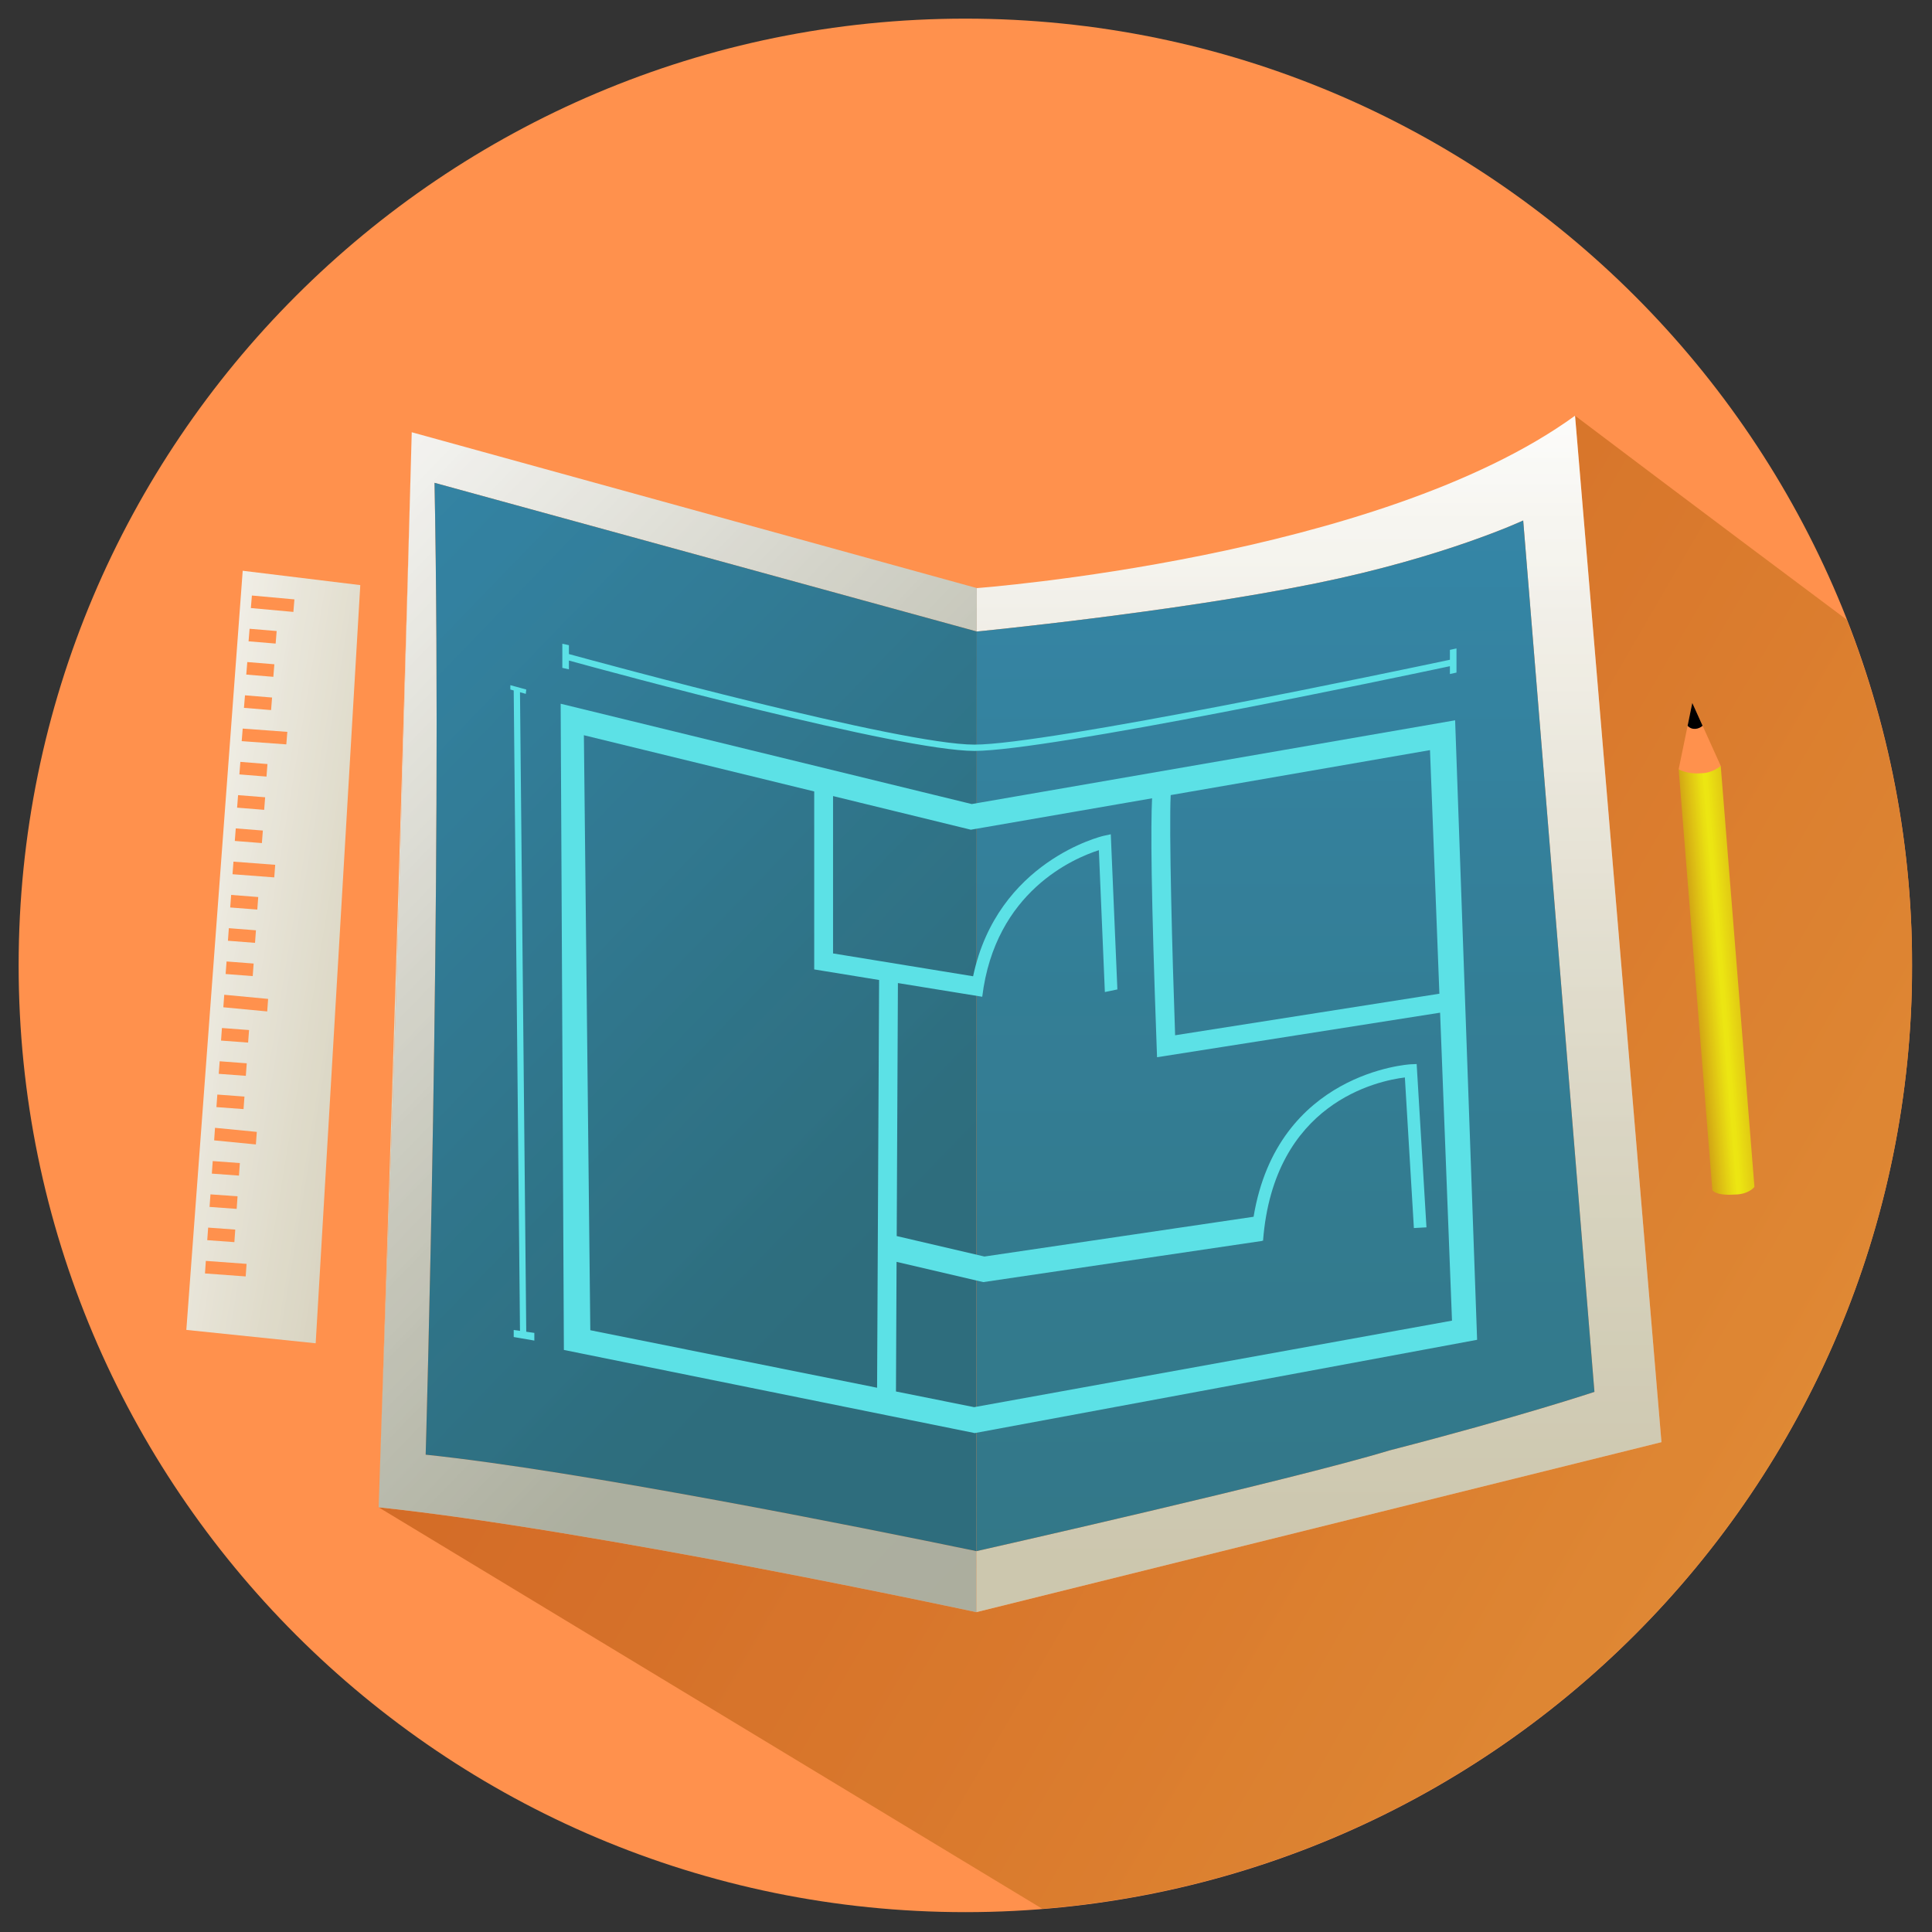 <?xml version="1.0" encoding="UTF-8"?>
<svg xmlns="http://www.w3.org/2000/svg" xmlns:xlink="http://www.w3.org/1999/xlink" width="375pt" height="375pt" viewBox="0 0 375 375" version="1.2">
<rect x="0" y="0" width="375" height="375" fill="#333333" stroke="none"/>
<defs>
<clipPath id="clip1">
  <path d="M 3.602 3.602 L 371.102 3.602 L 371.102 371.102 L 3.602 371.102 Z M 3.602 3.602 "/>
</clipPath>
<clipPath id="clip2">
  <path d="M 73.113 80.316 L 371.102 80.316 L 371.102 370.598 L 73.113 370.598 Z M 73.113 80.316 "/>
</clipPath>
<clipPath id="clip3">
  <path d="M 202.305 370.492 L 73.496 292.57 C 115.262 296.938 189.504 312.918 189.504 312.918 L 322.488 279.922 L 305.715 80.688 C 305.715 80.688 329.5 98.676 358.457 120.293 C 366.574 140.988 371.098 163.48 371.141 187.035 L 371.141 187.039 C 371.141 187.062 371.141 187.082 371.141 187.102 C 371.141 187.109 371.141 187.113 371.141 187.117 C 371.141 187.137 371.141 187.156 371.141 187.172 C 371.141 187.18 371.141 187.184 371.141 187.191 C 371.141 187.207 371.141 187.223 371.141 187.242 C 371.141 187.254 371.141 187.262 371.141 187.273 C 371.141 187.289 371.141 187.301 371.141 187.312 C 371.141 187.336 371.141 187.359 371.141 187.383 C 371.141 187.41 371.141 187.434 371.141 187.453 C 371.141 187.465 371.141 187.473 371.141 187.48 C 371.141 187.5 371.141 187.508 371.141 187.527 C 371.141 187.539 371.141 187.547 371.141 187.562 C 371.141 187.574 371.141 187.59 371.141 187.602 C 371.141 187.613 371.141 187.617 371.141 187.629 C 371.141 187.648 371.141 187.656 371.141 187.676 C 371.141 187.684 371.141 187.691 371.141 187.703 C 371.141 187.723 371.141 187.727 371.141 187.746 C 371.141 187.754 371.141 187.77 371.141 187.773 C 371.141 187.789 371.141 187.805 371.141 187.816 C 371.141 187.832 371.141 187.84 371.141 187.852 C 371.141 187.867 371.141 187.879 371.141 187.891 C 371.141 187.902 371.141 187.914 371.141 187.926 C 371.141 187.938 371.141 187.949 371.141 187.961 C 371.141 187.977 371.141 187.988 371.141 188 C 371.141 188.016 371.141 188.02 371.141 188.035 C 371.141 188.047 371.141 188.059 371.141 188.07 C 371.141 188.086 371.141 188.094 371.141 188.105 C 371.141 188.117 371.141 188.133 371.141 188.145 C 371.141 188.156 371.141 188.168 371.141 188.18 C 371.141 188.191 371.141 188.203 371.141 188.219 C 371.141 188.227 371.141 188.238 371.141 188.25 C 371.141 188.262 371.141 188.277 371.141 188.293 C 371.141 188.297 371.141 188.312 371.141 188.32 C 371.141 188.336 371.141 188.348 371.141 188.363 C 371.141 188.367 371.137 188.383 371.137 188.391 C 371.137 188.41 371.137 188.418 371.137 188.438 C 371.137 188.441 371.137 188.457 371.137 188.461 C 371.137 188.48 371.137 188.488 371.137 188.508 C 371.137 188.516 371.137 188.523 371.137 188.531 C 370.555 284.461 296.434 362.906 202.305 370.492 "/>
</clipPath>
<clipPath id="clip4">
  <path d="M 202.305 370.492 L 73.496 292.57 C 115.262 296.938 189.504 312.918 189.504 312.918 L 322.488 279.922 L 305.715 80.688 C 305.715 80.688 329.5 98.676 358.457 120.293 C 366.574 140.988 371.098 163.48 371.141 187.035 L 371.141 187.039 C 371.141 187.062 371.141 187.082 371.141 187.102 C 371.141 187.109 371.141 187.113 371.141 187.117 C 371.141 187.137 371.141 187.156 371.141 187.172 C 371.141 187.18 371.141 187.184 371.141 187.191 C 371.141 187.207 371.141 187.223 371.141 187.242 C 371.141 187.254 371.141 187.262 371.141 187.273 C 371.141 187.289 371.141 187.301 371.141 187.312 C 371.141 187.336 371.141 187.359 371.141 187.383 C 371.141 187.41 371.141 187.434 371.141 187.453 C 371.141 187.465 371.141 187.473 371.141 187.48 C 371.141 187.5 371.141 187.508 371.141 187.527 C 371.141 187.539 371.141 187.547 371.141 187.562 C 371.141 187.574 371.141 187.59 371.141 187.602 C 371.141 187.613 371.141 187.617 371.141 187.629 C 371.141 187.648 371.141 187.656 371.141 187.676 C 371.141 187.684 371.141 187.691 371.141 187.703 C 371.141 187.723 371.141 187.727 371.141 187.746 C 371.141 187.754 371.141 187.77 371.141 187.773 C 371.141 187.789 371.141 187.805 371.141 187.816 C 371.141 187.832 371.141 187.84 371.141 187.852 C 371.141 187.867 371.141 187.879 371.141 187.891 C 371.141 187.902 371.141 187.914 371.141 187.926 C 371.141 187.938 371.141 187.949 371.141 187.961 C 371.141 187.977 371.141 187.988 371.141 188 C 371.141 188.016 371.141 188.02 371.141 188.035 C 371.141 188.047 371.141 188.059 371.141 188.07 C 371.141 188.086 371.141 188.094 371.141 188.105 C 371.141 188.117 371.141 188.133 371.141 188.145 C 371.141 188.156 371.141 188.168 371.141 188.18 C 371.141 188.191 371.141 188.203 371.141 188.219 C 371.141 188.227 371.141 188.238 371.141 188.25 C 371.141 188.262 371.141 188.277 371.141 188.293 C 371.141 188.297 371.141 188.312 371.141 188.32 C 371.141 188.336 371.141 188.348 371.141 188.363 C 371.141 188.367 371.137 188.383 371.137 188.391 C 371.137 188.41 371.137 188.418 371.137 188.438 C 371.137 188.441 371.137 188.457 371.137 188.461 C 371.137 188.48 371.137 188.488 371.137 188.508 C 371.137 188.516 371.137 188.523 371.137 188.531 C 370.555 284.461 296.434 362.906 202.305 370.492 "/>
</clipPath>
<clipPath id="clip5">
  <path d="M 299.152 497.945 L 495.238 150.777 L 145.484 -46.77 L -50.602 300.398 Z M 299.152 497.945 "/>
</clipPath>
<linearGradient id="linear0" gradientUnits="userSpaceOnUse" x1="-0.141" y1="0" x2="1.332" y2="0" gradientTransform="matrix(-237.437,-134.106,134.106,-237.437,371.317,291.905)">
<stop offset="0" style="stop-color:rgb(100%,56.898%,30.199%);stop-opacity:1;"/>
<stop offset="0.062" style="stop-color:rgb(100%,56.898%,30.199%);stop-opacity:1;"/>
<stop offset="0.094" style="stop-color:rgb(100%,56.898%,30.199%);stop-opacity:1;"/>
<stop offset="0.102" style="stop-color:rgb(100%,56.898%,30.199%);stop-opacity:1;"/>
<stop offset="0.105" style="stop-color:rgb(94.09%,55.89%,25.699%);stop-opacity:1;"/>
<stop offset="0.109" style="stop-color:rgb(88.182%,54.883%,21.199%);stop-opacity:1;"/>
<stop offset="0.117" style="stop-color:rgb(87.99%,54.691%,21.194%);stop-opacity:1;"/>
<stop offset="0.125" style="stop-color:rgb(87.799%,54.5%,20.996%);stop-opacity:1;"/>
<stop offset="0.141" style="stop-color:rgb(87.799%,54.305%,20.799%);stop-opacity:1;"/>
<stop offset="0.148" style="stop-color:rgb(87.65%,54.094%,20.789%);stop-opacity:1;"/>
<stop offset="0.156" style="stop-color:rgb(87.5%,53.888%,20.589%);stop-opacity:1;"/>
<stop offset="0.164" style="stop-color:rgb(87.5%,53.697%,20.399%);stop-opacity:1;"/>
<stop offset="0.172" style="stop-color:rgb(87.5%,53.502%,20.399%);stop-opacity:1;"/>
<stop offset="0.18" style="stop-color:rgb(87.5%,53.111%,20.399%);stop-opacity:1;"/>
<stop offset="0.188" style="stop-color:rgb(87.5%,52.907%,20.212%);stop-opacity:1;"/>
<stop offset="0.191" style="stop-color:rgb(87.299%,52.699%,20.012%);stop-opacity:1;"/>
<stop offset="0.195" style="stop-color:rgb(87.099%,52.499%,20%);stop-opacity:1;"/>
<stop offset="0.203" style="stop-color:rgb(87.099%,52.499%,20%);stop-opacity:1;"/>
<stop offset="0.219" style="stop-color:rgb(87.099%,52.354%,20%);stop-opacity:1;"/>
<stop offset="0.227" style="stop-color:rgb(86.911%,52.203%,19.81%);stop-opacity:1;"/>
<stop offset="0.23" style="stop-color:rgb(86.711%,51.994%,19.606%);stop-opacity:1;"/>
<stop offset="0.234" style="stop-color:rgb(86.699%,51.791%,19.591%);stop-opacity:1;"/>
<stop offset="0.25" style="stop-color:rgb(86.699%,51.596%,19.395%);stop-opacity:1;"/>
<stop offset="0.258" style="stop-color:rgb(86.505%,51.399%,19.199%);stop-opacity:1;"/>
<stop offset="0.266" style="stop-color:rgb(86.305%,51.21%,19.199%);stop-opacity:1;"/>
<stop offset="0.273" style="stop-color:rgb(86.299%,50.999%,19.199%);stop-opacity:1;"/>
<stop offset="0.281" style="stop-color:rgb(86.299%,50.789%,19.196%);stop-opacity:1;"/>
<stop offset="0.297" style="stop-color:rgb(86.299%,50.6%,18.999%);stop-opacity:1;"/>
<stop offset="0.305" style="stop-color:rgb(86.299%,50.407%,18.8%);stop-opacity:1;"/>
<stop offset="0.312" style="stop-color:rgb(86.299%,50.208%,18.613%);stop-opacity:1;"/>
<stop offset="0.32" style="stop-color:rgb(86.299%,50.102%,18.413%);stop-opacity:1;"/>
<stop offset="0.328" style="stop-color:rgb(86.296%,49.901%,18.399%);stop-opacity:1;"/>
<stop offset="0.336" style="stop-color:rgb(86.099%,49.6%,18.399%);stop-opacity:1;"/>
<stop offset="0.344" style="stop-color:rgb(85.901%,49.217%,18.399%);stop-opacity:1;"/>
<stop offset="0.352" style="stop-color:rgb(85.899%,49.014%,18.298%);stop-opacity:1;"/>
<stop offset="0.359" style="stop-color:rgb(85.899%,48.99%,18.098%);stop-opacity:1;"/>
<stop offset="0.367" style="stop-color:rgb(85.895%,48.79%,17.999%);stop-opacity:1;"/>
<stop offset="0.375" style="stop-color:rgb(85.696%,48.599%,17.999%);stop-opacity:1;"/>
<stop offset="0.391" style="stop-color:rgb(85.5%,48.404%,17.999%);stop-opacity:1;"/>
<stop offset="0.395" style="stop-color:rgb(85.5%,48.195%,17.799%);stop-opacity:1;"/>
<stop offset="0.398" style="stop-color:rgb(85.5%,48.18%,17.599%);stop-opacity:1;"/>
<stop offset="0.406" style="stop-color:rgb(85.493%,47.989%,17.599%);stop-opacity:1;"/>
<stop offset="0.422" style="stop-color:rgb(85.294%,47.652%,17.599%);stop-opacity:1;"/>
<stop offset="0.43" style="stop-color:rgb(85.1%,47.321%,17.599%);stop-opacity:1;"/>
<stop offset="0.438" style="stop-color:rgb(85.1%,47.118%,17.459%);stop-opacity:1;"/>
<stop offset="0.445" style="stop-color:rgb(85.092%,47.099%,17.31%);stop-opacity:1;"/>
<stop offset="0.453" style="stop-color:rgb(84.892%,47.098%,17.299%);stop-opacity:1;"/>
<stop offset="0.469" style="stop-color:rgb(84.698%,46.902%,17.299%);stop-opacity:1;"/>
<stop offset="0.477" style="stop-color:rgb(84.698%,46.515%,17.299%);stop-opacity:1;"/>
<stop offset="0.48" style="stop-color:rgb(84.698%,46.307%,17.099%);stop-opacity:1;"/>
<stop offset="0.484" style="stop-color:rgb(84.698%,46.291%,16.899%);stop-opacity:1;"/>
<stop offset="0.5" style="stop-color:rgb(84.698%,46.095%,16.899%);stop-opacity:1;"/>
<stop offset="0.508" style="stop-color:rgb(84.505%,45.9%,16.899%);stop-opacity:1;"/>
<stop offset="0.516" style="stop-color:rgb(84.305%,45.709%,16.899%);stop-opacity:1;"/>
<stop offset="0.531" style="stop-color:rgb(84.299%,45.505%,16.895%);stop-opacity:1;"/>
<stop offset="0.547" style="stop-color:rgb(84.103%,45.294%,16.695%);stop-opacity:1;"/>
<stop offset="0.562" style="stop-color:rgb(83.904%,44.905%,16.499%);stop-opacity:1;"/>
<stop offset="0.566" style="stop-color:rgb(83.899%,44.699%,16.299%);stop-opacity:1;"/>
<stop offset="0.57" style="stop-color:rgb(83.899%,44.687%,16.1%);stop-opacity:1;"/>
<stop offset="0.578" style="stop-color:rgb(83.897%,44.493%,16.1%);stop-opacity:1;"/>
<stop offset="0.586" style="stop-color:rgb(83.701%,44.299%,16.1%);stop-opacity:1;"/>
<stop offset="0.594" style="stop-color:rgb(83.502%,44.299%,16.1%);stop-opacity:1;"/>
<stop offset="0.602" style="stop-color:rgb(83.499%,44.199%,16.1%);stop-opacity:1;"/>
<stop offset="0.609" style="stop-color:rgb(83.499%,43.999%,16.1%);stop-opacity:1;"/>
<stop offset="0.617" style="stop-color:rgb(83.499%,43.896%,16.1%);stop-opacity:1;"/>
<stop offset="0.625" style="stop-color:rgb(83.499%,43.698%,16.1%);stop-opacity:1;"/>
<stop offset="0.641" style="stop-color:rgb(83.499%,43.501%,15.904%);stop-opacity:1;"/>
<stop offset="0.645" style="stop-color:rgb(83.499%,43.3%,15.704%);stop-opacity:1;"/>
<stop offset="0.648" style="stop-color:rgb(83.499%,43.1%,15.7%);stop-opacity:1;"/>
<stop offset="0.656" style="stop-color:rgb(83.496%,43.1%,15.7%);stop-opacity:1;"/>
<stop offset="0.672" style="stop-color:rgb(83.299%,43.1%,15.7%);stop-opacity:1;"/>
<stop offset="0.688" style="stop-color:rgb(83.101%,42.906%,15.7%);stop-opacity:1;"/>
<stop offset="0.695" style="stop-color:rgb(83.099%,42.706%,15.602%);stop-opacity:1;"/>
<stop offset="0.703" style="stop-color:rgb(83.099%,42.697%,15.402%);stop-opacity:1;"/>
<stop offset="0.719" style="stop-color:rgb(83.099%,42.548%,15.3%);stop-opacity:1;"/>
<stop offset="0.734" style="stop-color:rgb(83.099%,42.392%,15.3%);stop-opacity:1;"/>
<stop offset="0.75" style="stop-color:rgb(83.099%,42.192%,15.3%);stop-opacity:1;"/>
<stop offset="0.875" style="stop-color:rgb(83.099%,41.899%,15.3%);stop-opacity:1;"/>
<stop offset="1" style="stop-color:rgb(83.099%,41.699%,15.3%);stop-opacity:1;"/>
</linearGradient>
<clipPath id="clip6">
  <path d="M 73.496 80.688 L 322.488 80.688 L 322.488 312.918 L 73.496 312.918 Z M 73.496 80.688 "/>
</clipPath>
<clipPath id="clip7">
  <path d="M 189.504 312.918 L 189.508 301.074 C 189.512 301.074 189.512 301.078 189.516 301.078 C 189.516 301.078 250.934 287.238 269.633 281.543 C 294.844 275.043 309.48 270.164 309.48 270.164 L 295.652 101.027 C 295.652 101.027 280.418 108.145 255.402 113.227 C 227.543 118.887 189.594 122.574 189.594 122.574 L 189.59 122.574 L 189.594 114.148 L 79.918 83.898 C 75.863 235.41 76.488 202.816 73.496 292.57 C 73.496 292.57 77.742 165.27 79.918 83.898 L 189.594 114.148 C 189.594 114.148 267.59 108.371 305.715 80.688 L 322.488 279.922 L 189.504 312.918 "/>
</clipPath>
<clipPath id="clip8">
  <path d="M 189.504 312.918 L 189.508 301.074 C 189.512 301.074 189.512 301.078 189.516 301.078 C 189.516 301.078 250.934 287.238 269.633 281.543 C 294.844 275.043 309.48 270.164 309.48 270.164 L 295.652 101.027 C 295.652 101.027 280.418 108.145 255.402 113.227 C 227.543 118.887 189.594 122.574 189.594 122.574 L 189.59 122.574 L 189.594 114.148 L 79.918 83.898 C 75.863 235.41 76.488 202.816 73.496 292.57 C 73.496 292.57 77.742 165.27 79.918 83.898 L 189.594 114.148 C 189.594 114.148 267.59 108.371 305.715 80.688 L 322.488 279.922 L 189.504 312.918 "/>
</clipPath>
<linearGradient id="linear1" gradientUnits="userSpaceOnUse" x1="0.051" y1="0" x2="1.04" y2="0" gradientTransform="matrix(0,234.693,-234.693,0,197.993,68.754)">
<stop offset="0" style="stop-color:rgb(98.799%,98.399%,97.6%);stop-opacity:1;"/>
<stop offset="0.008" style="stop-color:rgb(98.607%,98.399%,97.6%);stop-opacity:1;"/>
<stop offset="0.016" style="stop-color:rgb(98.407%,98.212%,97.459%);stop-opacity:1;"/>
<stop offset="0.023" style="stop-color:rgb(98.302%,98.012%,97.212%);stop-opacity:1;"/>
<stop offset="0.031" style="stop-color:rgb(98.099%,97.997%,96.997%);stop-opacity:1;"/>
<stop offset="0.035" style="stop-color:rgb(97.798%,97.798%,96.498%);stop-opacity:1;"/>
<stop offset="0.039" style="stop-color:rgb(97.603%,97.603%,96.107%);stop-opacity:1;"/>
<stop offset="0.047" style="stop-color:rgb(97.601%,97.455%,96.103%);stop-opacity:1;"/>
<stop offset="0.055" style="stop-color:rgb(97.458%,97.115%,95.911%);stop-opacity:1;"/>
<stop offset="0.062" style="stop-color:rgb(97.307%,96.91%,95.526%);stop-opacity:1;"/>
<stop offset="0.066" style="stop-color:rgb(97.203%,96.803%,95.123%);stop-opacity:1;"/>
<stop offset="0.07" style="stop-color:rgb(97.107%,96.707%,94.916%);stop-opacity:1;"/>
<stop offset="0.074" style="stop-color:rgb(97.003%,96.603%,94.707%);stop-opacity:1;"/>
<stop offset="0.078" style="stop-color:rgb(96.899%,96.5%,94.499%);stop-opacity:1;"/>
<stop offset="0.082" style="stop-color:rgb(96.704%,96.303%,94.304%);stop-opacity:1;"/>
<stop offset="0.086" style="stop-color:rgb(96.509%,96.107%,94.109%);stop-opacity:1;"/>
<stop offset="0.094" style="stop-color:rgb(96.504%,96.103%,94.104%);stop-opacity:1;"/>
<stop offset="0.102" style="stop-color:rgb(96.312%,95.912%,93.913%);stop-opacity:1;"/>
<stop offset="0.105" style="stop-color:rgb(96.109%,95.709%,93.509%);stop-opacity:1;"/>
<stop offset="0.109" style="stop-color:rgb(96.092%,95.692%,93.292%);stop-opacity:1;"/>
<stop offset="0.125" style="stop-color:rgb(95.897%,95.497%,93.097%);stop-opacity:1;"/>
<stop offset="0.133" style="stop-color:rgb(95.604%,95.107%,92.731%);stop-opacity:1;"/>
<stop offset="0.141" style="stop-color:rgb(95.409%,94.717%,92.39%);stop-opacity:1;"/>
<stop offset="0.145" style="stop-color:rgb(95.105%,94.31%,92%);stop-opacity:1;"/>
<stop offset="0.148" style="stop-color:rgb(94.899%,94.099%,91.782%);stop-opacity:1;"/>
<stop offset="0.156" style="stop-color:rgb(94.894%,94.095%,91.586%);stop-opacity:1;"/>
<stop offset="0.16" style="stop-color:rgb(94.695%,93.895%,91.196%);stop-opacity:1;"/>
<stop offset="0.164" style="stop-color:rgb(94.499%,93.7%,91%);stop-opacity:1;"/>
<stop offset="0.172" style="stop-color:rgb(94.499%,93.504%,90.805%);stop-opacity:1;"/>
<stop offset="0.18" style="stop-color:rgb(94.403%,93.304%,90.509%);stop-opacity:1;"/>
<stop offset="0.188" style="stop-color:rgb(94.211%,93.3%,90.311%);stop-opacity:1;"/>
<stop offset="0.191" style="stop-color:rgb(94.106%,93.292%,89.999%);stop-opacity:1;"/>
<stop offset="0.195" style="stop-color:rgb(94.099%,93.286%,89.787%);stop-opacity:1;"/>
<stop offset="0.199" style="stop-color:rgb(94.098%,93.092%,89.59%);stop-opacity:1;"/>
<stop offset="0.203" style="stop-color:rgb(94.096%,92.899%,89.395%);stop-opacity:1;"/>
<stop offset="0.207" style="stop-color:rgb(93.9%,92.899%,89.2%);stop-opacity:1;"/>
<stop offset="0.211" style="stop-color:rgb(93.704%,92.899%,89.005%);stop-opacity:1;"/>
<stop offset="0.219" style="stop-color:rgb(93.701%,92.706%,89.001%);stop-opacity:1;"/>
<stop offset="0.227" style="stop-color:rgb(93.599%,92.432%,88.899%);stop-opacity:1;"/>
<stop offset="0.234" style="stop-color:rgb(93.394%,92.27%,88.69%);stop-opacity:1;"/>
<stop offset="0.242" style="stop-color:rgb(93.193%,92.093%,88.387%);stop-opacity:1;"/>
<stop offset="0.25" style="stop-color:rgb(92.998%,91.898%,87.996%);stop-opacity:1;"/>
<stop offset="0.258" style="stop-color:rgb(92.705%,91.8%,87.654%);stop-opacity:1;"/>
<stop offset="0.266" style="stop-color:rgb(92.503%,91.609%,87.503%);stop-opacity:1;"/>
<stop offset="0.27" style="stop-color:rgb(92.349%,91.208%,87.289%);stop-opacity:1;"/>
<stop offset="0.273" style="stop-color:rgb(92.2%,90.999%,87.079%);stop-opacity:1;"/>
<stop offset="0.281" style="stop-color:rgb(92.197%,90.996%,86.885%);stop-opacity:1;"/>
<stop offset="0.297" style="stop-color:rgb(91.998%,90.797%,86.497%);stop-opacity:1;"/>
<stop offset="0.305" style="stop-color:rgb(91.609%,90.408%,86.108%);stop-opacity:1;"/>
<stop offset="0.312" style="stop-color:rgb(91.406%,90.019%,85.719%);stop-opacity:1;"/>
<stop offset="0.316" style="stop-color:rgb(91.199%,89.803%,85.303%);stop-opacity:1;"/>
<stop offset="0.32" style="stop-color:rgb(90.999%,89.783%,85.083%);stop-opacity:1;"/>
<stop offset="0.328" style="stop-color:rgb(90.997%,89.59%,84.889%);stop-opacity:1;"/>
<stop offset="0.344" style="stop-color:rgb(90.8%,89.4%,84.5%);stop-opacity:1;"/>
<stop offset="0.352" style="stop-color:rgb(90.602%,89.297%,84.201%);stop-opacity:1;"/>
<stop offset="0.359" style="stop-color:rgb(90.594%,89.093%,83.994%);stop-opacity:1;"/>
<stop offset="0.367" style="stop-color:rgb(90.491%,88.892%,83.792%);stop-opacity:1;"/>
<stop offset="0.375" style="stop-color:rgb(90.295%,88.695%,83.595%);stop-opacity:1;"/>
<stop offset="0.383" style="stop-color:rgb(90.002%,88.402%,83.302%);stop-opacity:1;"/>
<stop offset="0.391" style="stop-color:rgb(89.803%,88.202%,82.912%);stop-opacity:1;"/>
<stop offset="0.395" style="stop-color:rgb(89.6%,88.187%,82.545%);stop-opacity:1;"/>
<stop offset="0.398" style="stop-color:rgb(89.4%,88.174%,82.375%);stop-opacity:1;"/>
<stop offset="0.406" style="stop-color:rgb(89.395%,87.984%,82.187%);stop-opacity:1;"/>
<stop offset="0.422" style="stop-color:rgb(89.197%,87.646%,81.999%);stop-opacity:1;"/>
<stop offset="0.43" style="stop-color:rgb(88.904%,87.402%,81.805%);stop-opacity:1;"/>
<stop offset="0.438" style="stop-color:rgb(88.708%,87.207%,81.416%);stop-opacity:1;"/>
<stop offset="0.445" style="stop-color:rgb(88.506%,87.103%,81.111%);stop-opacity:1;"/>
<stop offset="0.453" style="stop-color:rgb(88.3%,87.094%,80.901%);stop-opacity:1;"/>
<stop offset="0.461" style="stop-color:rgb(88.199%,86.894%,80.798%);stop-opacity:1;"/>
<stop offset="0.469" style="stop-color:rgb(88.199%,86.699%,80.603%);stop-opacity:1;"/>
<stop offset="0.477" style="stop-color:rgb(88.008%,86.508%,80.212%);stop-opacity:1;"/>
<stop offset="0.48" style="stop-color:rgb(87.804%,86.108%,79.802%);stop-opacity:1;"/>
<stop offset="0.484" style="stop-color:rgb(87.79%,85.899%,79.588%);stop-opacity:1;"/>
<stop offset="0.492" style="stop-color:rgb(87.717%,85.899%,79.489%);stop-opacity:1;"/>
<stop offset="0.5" style="stop-color:rgb(87.57%,85.898%,79.294%);stop-opacity:1;"/>
<stop offset="0.516" style="stop-color:rgb(87.302%,85.701%,79.001%);stop-opacity:1;"/>
<stop offset="0.523" style="stop-color:rgb(87.001%,85.402%,78.702%);stop-opacity:1;"/>
<stop offset="0.531" style="stop-color:rgb(86.794%,85.194%,78.494%);stop-opacity:1;"/>
<stop offset="0.547" style="stop-color:rgb(86.494%,84.895%,78.195%);stop-opacity:1;"/>
<stop offset="0.555" style="stop-color:rgb(86.299%,84.601%,77.902%);stop-opacity:1;"/>
<stop offset="0.562" style="stop-color:rgb(86.299%,84.406%,77.705%);stop-opacity:1;"/>
<stop offset="0.57" style="stop-color:rgb(86.2%,84.303%,77.528%);stop-opacity:1;"/>
<stop offset="0.578" style="stop-color:rgb(85.992%,84.293%,77.368%);stop-opacity:1;"/>
<stop offset="0.586" style="stop-color:rgb(85.692%,84.091%,77.09%);stop-opacity:1;"/>
<stop offset="0.59" style="stop-color:rgb(85.5%,83.699%,76.7%);stop-opacity:1;"/>
<stop offset="0.594" style="stop-color:rgb(85.5%,83.504%,76.505%);stop-opacity:1;"/>
<stop offset="0.602" style="stop-color:rgb(85.306%,83.501%,76.309%);stop-opacity:1;"/>
<stop offset="0.609" style="stop-color:rgb(85.106%,83.492%,76.1%);stop-opacity:1;"/>
<stop offset="0.617" style="stop-color:rgb(85.1%,83.388%,75.989%);stop-opacity:1;"/>
<stop offset="0.625" style="stop-color:rgb(85.097%,83.192%,75.79%);stop-opacity:1;"/>
<stop offset="0.633" style="stop-color:rgb(84.998%,82.997%,75.496%);stop-opacity:1;"/>
<stop offset="0.641" style="stop-color:rgb(84.802%,82.802%,75.105%);stop-opacity:1;"/>
<stop offset="0.648" style="stop-color:rgb(84.599%,82.701%,74.803%);stop-opacity:1;"/>
<stop offset="0.656" style="stop-color:rgb(84.392%,82.695%,74.593%);stop-opacity:1;"/>
<stop offset="0.672" style="stop-color:rgb(84.093%,82.544%,74.294%);stop-opacity:1;"/>
<stop offset="0.688" style="stop-color:rgb(83.899%,82.202%,73.903%);stop-opacity:1;"/>
<stop offset="0.695" style="stop-color:rgb(83.798%,82.002%,73.602%);stop-opacity:1;"/>
<stop offset="0.703" style="stop-color:rgb(83.595%,81.99%,73.395%);stop-opacity:1;"/>
<stop offset="0.711" style="stop-color:rgb(83.394%,81.787%,73.193%);stop-opacity:1;"/>
<stop offset="0.719" style="stop-color:rgb(83.199%,81.396%,72.998%);stop-opacity:1;"/>
<stop offset="0.727" style="stop-color:rgb(83.099%,81.2%,72.795%);stop-opacity:1;"/>
<stop offset="0.734" style="stop-color:rgb(83.092%,81.192%,72.589%);stop-opacity:1;"/>
<stop offset="0.75" style="stop-color:rgb(82.889%,80.992%,72.34%);stop-opacity:1;"/>
<stop offset="0.766" style="stop-color:rgb(82.549%,80.8%,71.999%);stop-opacity:1;"/>
<stop offset="0.773" style="stop-color:rgb(82.401%,80.696%,71.698%);stop-opacity:1;"/>
<stop offset="0.781" style="stop-color:rgb(82.393%,80.49%,71.497%);stop-opacity:1;"/>
<stop offset="0.797" style="stop-color:rgb(82.193%,80.191%,71.397%);stop-opacity:1;"/>
<stop offset="0.812" style="stop-color:rgb(81.999%,79.8%,71.201%);stop-opacity:1;"/>
<stop offset="0.82" style="stop-color:rgb(81.898%,79.602%,70.901%);stop-opacity:1;"/>
<stop offset="0.828" style="stop-color:rgb(81.699%,79.594%,70.692%);stop-opacity:1;"/>
<stop offset="0.844" style="stop-color:rgb(81.598%,79.395%,70.393%);stop-opacity:1;"/>
<stop offset="0.852" style="stop-color:rgb(81.494%,79.199%,70.094%);stop-opacity:1;"/>
<stop offset="0.859" style="stop-color:rgb(81.294%,79.19%,69.887%);stop-opacity:1;"/>
<stop offset="0.875" style="stop-color:rgb(81.195%,78.99%,69.591%);stop-opacity:1;"/>
<stop offset="0.891" style="stop-color:rgb(80.997%,78.799%,69.398%);stop-opacity:1;"/>
<stop offset="0.898" style="stop-color:rgb(80.696%,78.696%,69.295%);stop-opacity:1;"/>
<stop offset="0.906" style="stop-color:rgb(80.495%,78.496%,69.095%);stop-opacity:1;"/>
<stop offset="0.922" style="stop-color:rgb(80.399%,78.397%,68.996%);stop-opacity:1;"/>
<stop offset="0.93" style="stop-color:rgb(80.399%,78.297%,68.896%);stop-opacity:1;"/>
<stop offset="0.938" style="stop-color:rgb(80.399%,78.101%,68.701%);stop-opacity:1;"/>
<stop offset="0.945" style="stop-color:rgb(80.296%,78.001%,68.5%);stop-opacity:1;"/>
<stop offset="0.953" style="stop-color:rgb(80.096%,78%,68.297%);stop-opacity:1;"/>
<stop offset="0.969" style="stop-color:rgb(79.999%,78%,68.199%);stop-opacity:1;"/>
<stop offset="1" style="stop-color:rgb(79.999%,78%,68.199%);stop-opacity:1;"/>
</linearGradient>
<clipPath id="clip9">
  <path d="M 73.113 83.195 L 189.801 83.195 L 189.801 312.973 L 73.113 312.973 Z M 73.113 83.195 "/>
</clipPath>
<clipPath id="clip10">
  <path d="M 189.504 312.918 C 189.504 312.918 115.262 296.938 73.496 292.57 C 76.488 202.816 75.863 235.41 79.918 83.898 L 189.594 114.148 L 189.59 122.574 L 84.344 93.715 C 85.871 171.77 82.621 282.352 82.621 282.352 C 112.609 285.496 167.379 296.496 189.508 301.074 L 189.504 312.918 "/>
</clipPath>
<clipPath id="clip11">
  <path d="M 189.504 312.918 C 189.504 312.918 115.262 296.938 73.496 292.57 C 76.488 202.816 75.863 235.41 79.918 83.898 L 189.594 114.148 L 189.59 122.574 L 84.344 93.715 C 85.871 171.77 82.621 282.352 82.621 282.352 C 112.609 285.496 167.379 296.496 189.508 301.074 L 189.504 312.918 "/>
</clipPath>
<clipPath id="clip12">
  <path d="M 128.645 25.922 L -40.871 204.129 L 134.445 370.895 L 303.957 192.684 Z M 128.645 25.922 "/>
</clipPath>
<linearGradient id="linear2" gradientUnits="userSpaceOnUse" x1="0.112" y1="0" x2="1.135" y2="0" gradientTransform="matrix(171.349,162.991,-162.991,171.349,22.245,99.473)">
<stop offset="0" style="stop-color:rgb(96.1%,95.699%,94.899%);stop-opacity:1;"/>
<stop offset="0.008" style="stop-color:rgb(95.912%,95.699%,94.713%);stop-opacity:1;"/>
<stop offset="0.016" style="stop-color:rgb(95.531%,95.517%,94.331%);stop-opacity:1;"/>
<stop offset="0.02" style="stop-color:rgb(95.316%,95.116%,93.915%);stop-opacity:1;"/>
<stop offset="0.023" style="stop-color:rgb(95.296%,94.896%,93.695%);stop-opacity:1;"/>
<stop offset="0.027" style="stop-color:rgb(95.1%,94.699%,93.5%);stop-opacity:1;"/>
<stop offset="0.031" style="stop-color:rgb(94.905%,94.504%,93.304%);stop-opacity:1;"/>
<stop offset="0.039" style="stop-color:rgb(94.71%,94.501%,93.109%);stop-opacity:1;"/>
<stop offset="0.047" style="stop-color:rgb(94.319%,94.312%,92.719%);stop-opacity:1;"/>
<stop offset="0.055" style="stop-color:rgb(93.929%,93.929%,92.374%);stop-opacity:1;"/>
<stop offset="0.059" style="stop-color:rgb(93.716%,93.536%,92.032%);stop-opacity:1;"/>
<stop offset="0.062" style="stop-color:rgb(93.7%,93.341%,91.841%);stop-opacity:1;"/>
<stop offset="0.066" style="stop-color:rgb(93.5%,93.121%,91.621%);stop-opacity:1;"/>
<stop offset="0.07" style="stop-color:rgb(93.301%,92.902%,91.402%);stop-opacity:1;"/>
<stop offset="0.078" style="stop-color:rgb(93.106%,92.9%,91.206%);stop-opacity:1;"/>
<stop offset="0.086" style="stop-color:rgb(92.715%,92.709%,90.816%);stop-opacity:1;"/>
<stop offset="0.094" style="stop-color:rgb(92.371%,92.371%,90.425%);stop-opacity:1;"/>
<stop offset="0.098" style="stop-color:rgb(92.21%,92.029%,90.033%);stop-opacity:1;"/>
<stop offset="0.102" style="stop-color:rgb(92.2%,91.838%,89.838%);stop-opacity:1;"/>
<stop offset="0.105" style="stop-color:rgb(91.998%,91.618%,89.618%);stop-opacity:1;"/>
<stop offset="0.109" style="stop-color:rgb(91.798%,91.399%,89.398%);stop-opacity:1;"/>
<stop offset="0.117" style="stop-color:rgb(91.603%,91.399%,89.203%);stop-opacity:1;"/>
<stop offset="0.121" style="stop-color:rgb(91.211%,91.206%,88.812%);stop-opacity:1;"/>
<stop offset="0.125" style="stop-color:rgb(91.016%,91.016%,88.617%);stop-opacity:1;"/>
<stop offset="0.133" style="stop-color:rgb(90.82%,90.82%,88.422%);stop-opacity:1;"/>
<stop offset="0.141" style="stop-color:rgb(90.611%,90.43%,88.031%);stop-opacity:1;"/>
<stop offset="0.145" style="stop-color:rgb(90.396%,90.016%,87.665%);stop-opacity:1;"/>
<stop offset="0.148" style="stop-color:rgb(90.195%,89.799%,87.494%);stop-opacity:1;"/>
<stop offset="0.156" style="stop-color:rgb(89.999%,89.799%,87.299%);stop-opacity:1;"/>
<stop offset="0.164" style="stop-color:rgb(89.609%,89.606%,86.908%);stop-opacity:1;"/>
<stop offset="0.172" style="stop-color:rgb(89.218%,89.218%,86.517%);stop-opacity:1;"/>
<stop offset="0.18" style="stop-color:rgb(89.011%,88.828%,86.127%);stop-opacity:1;"/>
<stop offset="0.188" style="stop-color:rgb(88.82%,88.437%,85.736%);stop-opacity:1;"/>
<stop offset="0.191" style="stop-color:rgb(88.42%,88.22%,85.32%);stop-opacity:1;"/>
<stop offset="0.195" style="stop-color:rgb(88.2%,88.199%,85.1%);stop-opacity:1;"/>
<stop offset="0.203" style="stop-color:rgb(88.005%,88.004%,84.904%);stop-opacity:1;"/>
<stop offset="0.211" style="stop-color:rgb(87.662%,87.662%,84.514%);stop-opacity:1;"/>
<stop offset="0.219" style="stop-color:rgb(87.506%,87.32%,84.123%);stop-opacity:1;"/>
<stop offset="0.227" style="stop-color:rgb(87.318%,86.932%,83.913%);stop-opacity:1;"/>
<stop offset="0.23" style="stop-color:rgb(86.917%,86.717%,83.698%);stop-opacity:1;"/>
<stop offset="0.234" style="stop-color:rgb(86.697%,86.697%,83.496%);stop-opacity:1;"/>
<stop offset="0.242" style="stop-color:rgb(86.502%,86.502%,83.301%);stop-opacity:1;"/>
<stop offset="0.25" style="stop-color:rgb(86.111%,86.111%,82.91%);stop-opacity:1;"/>
<stop offset="0.258" style="stop-color:rgb(85.721%,85.721%,82.567%);stop-opacity:1;"/>
<stop offset="0.262" style="stop-color:rgb(85.512%,85.329%,82.227%);stop-opacity:1;"/>
<stop offset="0.266" style="stop-color:rgb(85.5%,85.133%,82.034%);stop-opacity:1;"/>
<stop offset="0.27" style="stop-color:rgb(85.297%,85.114%,81.813%);stop-opacity:1;"/>
<stop offset="0.273" style="stop-color:rgb(85.094%,85.094%,81.593%);stop-opacity:1;"/>
<stop offset="0.281" style="stop-color:rgb(84.898%,84.898%,81.398%);stop-opacity:1;"/>
<stop offset="0.289" style="stop-color:rgb(84.508%,84.508%,81.007%);stop-opacity:1;"/>
<stop offset="0.297" style="stop-color:rgb(84.117%,84.117%,80.617%);stop-opacity:1;"/>
<stop offset="0.305" style="stop-color:rgb(83.91%,83.727%,80.226%);stop-opacity:1;"/>
<stop offset="0.312" style="stop-color:rgb(83.719%,83.514%,79.836%);stop-opacity:1;"/>
<stop offset="0.316" style="stop-color:rgb(83.319%,83.299%,79.419%);stop-opacity:1;"/>
<stop offset="0.32" style="stop-color:rgb(83.099%,83.099%,79.199%);stop-opacity:1;"/>
<stop offset="0.328" style="stop-color:rgb(82.904%,82.904%,79.004%);stop-opacity:1;"/>
<stop offset="0.336" style="stop-color:rgb(82.561%,82.561%,78.613%);stop-opacity:1;"/>
<stop offset="0.344" style="stop-color:rgb(82.405%,82.405%,78.223%);stop-opacity:1;"/>
<stop offset="0.352" style="stop-color:rgb(82.217%,82.217%,78.014%);stop-opacity:1;"/>
<stop offset="0.355" style="stop-color:rgb(81.816%,81.816%,77.798%);stop-opacity:1;"/>
<stop offset="0.359" style="stop-color:rgb(81.596%,81.596%,77.597%);stop-opacity:1;"/>
<stop offset="0.367" style="stop-color:rgb(81.401%,81.401%,77.451%);stop-opacity:1;"/>
<stop offset="0.375" style="stop-color:rgb(81.01%,81.203%,77.109%);stop-opacity:1;"/>
<stop offset="0.383" style="stop-color:rgb(80.807%,81.012%,76.72%);stop-opacity:1;"/>
<stop offset="0.391" style="stop-color:rgb(80.617%,80.629%,76.329%);stop-opacity:1;"/>
<stop offset="0.395" style="stop-color:rgb(80.212%,80.215%,75.912%);stop-opacity:1;"/>
<stop offset="0.398" style="stop-color:rgb(79.993%,79.999%,75.693%);stop-opacity:1;"/>
<stop offset="0.406" style="stop-color:rgb(79.797%,79.999%,75.497%);stop-opacity:1;"/>
<stop offset="0.414" style="stop-color:rgb(79.407%,79.805%,75.107%);stop-opacity:1;"/>
<stop offset="0.422" style="stop-color:rgb(79.205%,79.416%,74.716%);stop-opacity:1;"/>
<stop offset="0.43" style="stop-color:rgb(79.015%,79.025%,74.51%);stop-opacity:1;"/>
<stop offset="0.438" style="stop-color:rgb(78.635%,78.815%,74.319%);stop-opacity:1;"/>
<stop offset="0.441" style="stop-color:rgb(78.22%,78.598%,73.918%);stop-opacity:1;"/>
<stop offset="0.445" style="stop-color:rgb(78%,78.398%,73.698%);stop-opacity:1;"/>
<stop offset="0.453" style="stop-color:rgb(78%,78.203%,73.503%);stop-opacity:1;"/>
<stop offset="0.461" style="stop-color:rgb(77.808%,77.812%,73.112%);stop-opacity:1;"/>
<stop offset="0.469" style="stop-color:rgb(77.467%,77.608%,72.722%);stop-opacity:1;"/>
<stop offset="0.477" style="stop-color:rgb(77.127%,77.463%,72.375%);stop-opacity:1;"/>
<stop offset="0.48" style="stop-color:rgb(76.718%,77.11%,72.012%);stop-opacity:1;"/>
<stop offset="0.484" style="stop-color:rgb(76.5%,76.895%,71.799%);stop-opacity:1;"/>
<stop offset="0.492" style="stop-color:rgb(76.5%,76.7%,71.799%);stop-opacity:1;"/>
<stop offset="0.5" style="stop-color:rgb(76.306%,76.501%,71.606%);stop-opacity:1;"/>
<stop offset="0.508" style="stop-color:rgb(75.919%,76.311%,71.219%);stop-opacity:1;"/>
<stop offset="0.516" style="stop-color:rgb(75.528%,75.928%,70.828%);stop-opacity:1;"/>
<stop offset="0.52" style="stop-color:rgb(75.116%,75.516%,70.412%);stop-opacity:1;"/>
<stop offset="0.523" style="stop-color:rgb(74.899%,75.299%,70.192%);stop-opacity:1;"/>
<stop offset="0.531" style="stop-color:rgb(74.899%,75.299%,69.997%);stop-opacity:1;"/>
<stop offset="0.539" style="stop-color:rgb(74.704%,75.104%,69.8%);stop-opacity:1;"/>
<stop offset="0.547" style="stop-color:rgb(74.315%,74.715%,69.609%);stop-opacity:1;"/>
<stop offset="0.555" style="stop-color:rgb(73.924%,74.509%,69.225%);stop-opacity:1;"/>
<stop offset="0.562" style="stop-color:rgb(73.714%,74.318%,68.834%);stop-opacity:1;"/>
<stop offset="0.566" style="stop-color:rgb(73.499%,73.917%,68.417%);stop-opacity:1;"/>
<stop offset="0.57" style="stop-color:rgb(73.297%,73.697%,68.198%);stop-opacity:1;"/>
<stop offset="0.578" style="stop-color:rgb(73.102%,73.502%,68.002%);stop-opacity:1;"/>
<stop offset="0.586" style="stop-color:rgb(72.711%,73.302%,67.802%);stop-opacity:1;"/>
<stop offset="0.594" style="stop-color:rgb(72.366%,73.111%,67.659%);stop-opacity:1;"/>
<stop offset="0.602" style="stop-color:rgb(72.208%,72.729%,67.326%);stop-opacity:1;"/>
<stop offset="0.605" style="stop-color:rgb(71.996%,72.514%,66.914%);stop-opacity:1;"/>
<stop offset="0.609" style="stop-color:rgb(71.794%,72.496%,66.695%);stop-opacity:1;"/>
<stop offset="0.617" style="stop-color:rgb(71.599%,72.35%,66.499%);stop-opacity:1;"/>
<stop offset="0.625" style="stop-color:rgb(71.208%,72.008%,66.109%);stop-opacity:1;"/>
<stop offset="0.633" style="stop-color:rgb(71.005%,71.617%,65.906%);stop-opacity:1;"/>
<stop offset="0.641" style="stop-color:rgb(70.815%,71.41%,65.715%);stop-opacity:1;"/>
<stop offset="0.645" style="stop-color:rgb(70.41%,71.194%,65.311%);stop-opacity:1;"/>
<stop offset="0.648" style="stop-color:rgb(70.19%,70.99%,65.091%);stop-opacity:1;"/>
<stop offset="0.656" style="stop-color:rgb(69.995%,70.795%,64.896%);stop-opacity:1;"/>
<stop offset="0.664" style="stop-color:rgb(69.8%,70.599%,64.505%);stop-opacity:1;"/>
<stop offset="0.672" style="stop-color:rgb(69.609%,70.409%,64.304%);stop-opacity:1;"/>
<stop offset="0.676" style="stop-color:rgb(69.223%,70.023%,64.113%);stop-opacity:1;"/>
<stop offset="0.68" style="stop-color:rgb(69.028%,69.827%,63.928%);stop-opacity:1;"/>
<stop offset="0.688" style="stop-color:rgb(68.832%,69.814%,63.733%);stop-opacity:1;"/>
<stop offset="0.691" style="stop-color:rgb(68.616%,69.598%,63.318%);stop-opacity:1;"/>
<stop offset="0.695" style="stop-color:rgb(68.596%,69.397%,63.1%);stop-opacity:1;"/>
<stop offset="0.703" style="stop-color:rgb(68.401%,69.202%,63.1%);stop-opacity:1;"/>
<stop offset="0.711" style="stop-color:rgb(68.01%,69.002%,62.907%);stop-opacity:1;"/>
<stop offset="0.719" style="stop-color:rgb(67.667%,68.811%,62.566%);stop-opacity:1;"/>
<stop offset="0.75" style="stop-color:rgb(67.508%,68.611%,62.408%);stop-opacity:1;"/>
<stop offset="0.875" style="stop-color:rgb(67.499%,68.498%,62.299%);stop-opacity:1;"/>
<stop offset="1" style="stop-color:rgb(67.499%,68.298%,62.099%);stop-opacity:1;"/>
</linearGradient>
<clipPath id="clip13">
  <path d="M 189.508 101.027 L 309.48 101.027 L 309.48 301.078 L 189.508 301.078 Z M 189.508 101.027 "/>
</clipPath>
<clipPath id="clip14">
  <path d="M 189.516 301.078 C 189.512 301.078 189.512 301.074 189.508 301.074 L 189.59 122.574 L 189.594 122.574 C 189.594 122.574 227.543 118.887 255.402 113.227 C 280.418 108.145 295.652 101.027 295.652 101.027 L 309.48 270.164 C 309.48 270.164 294.844 275.043 269.633 281.543 C 250.934 287.238 189.516 301.078 189.516 301.078 "/>
</clipPath>
<clipPath id="clip15">
  <path d="M 189.516 301.078 C 189.512 301.078 189.512 301.074 189.508 301.074 L 189.59 122.574 L 189.594 122.574 C 189.594 122.574 227.543 118.887 255.402 113.227 C 280.418 108.145 295.652 101.027 295.652 101.027 L 309.48 270.164 C 309.48 270.164 294.844 275.043 269.633 281.543 C 250.934 287.238 189.516 301.078 189.516 301.078 "/>
</clipPath>
<linearGradient id="linear3" gradientUnits="userSpaceOnUse" x1="0.138" y1="0" x2="0.99" y2="0" gradientTransform="matrix(0,234.693,-234.693,0,197.993,68.754)">
<stop offset="0" style="stop-color:rgb(20.799%,52.199%,65.099%);stop-opacity:1;"/>
<stop offset="0.016" style="stop-color:rgb(20.799%,52.199%,65.099%);stop-opacity:1;"/>
<stop offset="0.023" style="stop-color:rgb(20.708%,52.199%,65.007%);stop-opacity:1;"/>
<stop offset="0.031" style="stop-color:rgb(20.511%,52.199%,64.81%);stop-opacity:1;"/>
<stop offset="0.062" style="stop-color:rgb(20.403%,52.011%,64.516%);stop-opacity:1;"/>
<stop offset="0.066" style="stop-color:rgb(20.399%,51.811%,64.117%);stop-opacity:1;"/>
<stop offset="0.07" style="stop-color:rgb(20.399%,51.799%,63.911%);stop-opacity:1;"/>
<stop offset="0.078" style="stop-color:rgb(20.399%,51.799%,63.905%);stop-opacity:1;"/>
<stop offset="0.094" style="stop-color:rgb(20.399%,51.799%,63.899%);stop-opacity:1;"/>
<stop offset="0.102" style="stop-color:rgb(20.493%,51.799%,63.805%);stop-opacity:1;"/>
<stop offset="0.109" style="stop-color:rgb(20.691%,51.799%,63.606%);stop-opacity:1;"/>
<stop offset="0.117" style="stop-color:rgb(20.798%,51.607%,63.501%);stop-opacity:1;"/>
<stop offset="0.125" style="stop-color:rgb(20.799%,51.407%,63.499%);stop-opacity:1;"/>
<stop offset="0.133" style="stop-color:rgb(20.799%,51.399%,63.316%);stop-opacity:1;"/>
<stop offset="0.141" style="stop-color:rgb(20.799%,51.399%,63.116%);stop-opacity:1;"/>
<stop offset="0.148" style="stop-color:rgb(20.706%,51.399%,63.007%);stop-opacity:1;"/>
<stop offset="0.156" style="stop-color:rgb(20.509%,51.399%,62.81%);stop-opacity:1;"/>
<stop offset="0.188" style="stop-color:rgb(20.403%,51.212%,62.561%);stop-opacity:1;"/>
<stop offset="0.203" style="stop-color:rgb(20.399%,51.012%,62.408%);stop-opacity:1;"/>
<stop offset="0.219" style="stop-color:rgb(20.399%,50.999%,62.209%);stop-opacity:1;"/>
<stop offset="0.234" style="stop-color:rgb(20.399%,50.999%,62.009%);stop-opacity:1;"/>
<stop offset="0.25" style="stop-color:rgb(20.399%,50.804%,61.804%);stop-opacity:1;"/>
<stop offset="0.266" style="stop-color:rgb(20.399%,50.604%,61.415%);stop-opacity:1;"/>
<stop offset="0.273" style="stop-color:rgb(20.399%,50.505%,61.209%);stop-opacity:1;"/>
<stop offset="0.281" style="stop-color:rgb(20.399%,50.308%,61.2%);stop-opacity:1;"/>
<stop offset="0.297" style="stop-color:rgb(20.399%,50.201%,61.006%);stop-opacity:1;"/>
<stop offset="0.312" style="stop-color:rgb(20.399%,50.2%,60.805%);stop-opacity:1;"/>
<stop offset="0.32" style="stop-color:rgb(20.399%,50.2%,60.707%);stop-opacity:1;"/>
<stop offset="0.328" style="stop-color:rgb(20.399%,50.2%,60.51%);stop-opacity:1;"/>
<stop offset="0.344" style="stop-color:rgb(20.399%,50.2%,60.402%);stop-opacity:1;"/>
<stop offset="0.352" style="stop-color:rgb(20.399%,50.02%,60.399%);stop-opacity:1;"/>
<stop offset="0.355" style="stop-color:rgb(20.399%,49.82%,60.199%);stop-opacity:1;"/>
<stop offset="0.359" style="stop-color:rgb(20.399%,49.799%,60.001%);stop-opacity:1;"/>
<stop offset="0.375" style="stop-color:rgb(20.399%,49.799%,59.999%);stop-opacity:1;"/>
<stop offset="0.391" style="stop-color:rgb(20.399%,49.799%,59.808%);stop-opacity:1;"/>
<stop offset="0.398" style="stop-color:rgb(20.305%,49.799%,59.608%);stop-opacity:1;"/>
<stop offset="0.406" style="stop-color:rgb(20.107%,49.799%,59.599%);stop-opacity:1;"/>
<stop offset="0.422" style="stop-color:rgb(20.001%,49.799%,59.406%);stop-opacity:1;"/>
<stop offset="0.438" style="stop-color:rgb(20%,49.609%,59.206%);stop-opacity:1;"/>
<stop offset="0.441" style="stop-color:rgb(20%,49.409%,59.001%);stop-opacity:1;"/>
<stop offset="0.445" style="stop-color:rgb(20%,49.399%,58.803%);stop-opacity:1;"/>
<stop offset="0.453" style="stop-color:rgb(20%,49.399%,58.801%);stop-opacity:1;"/>
<stop offset="0.469" style="stop-color:rgb(20%,49.399%,58.606%);stop-opacity:1;"/>
<stop offset="0.477" style="stop-color:rgb(20.096%,49.399%,58.406%);stop-opacity:1;"/>
<stop offset="0.484" style="stop-color:rgb(20.296%,49.399%,58.4%);stop-opacity:1;"/>
<stop offset="0.5" style="stop-color:rgb(20.399%,49.203%,58.4%);stop-opacity:1;"/>
<stop offset="0.516" style="stop-color:rgb(20.399%,49.004%,58.208%);stop-opacity:1;"/>
<stop offset="0.531" style="stop-color:rgb(20.399%,48.999%,58.008%);stop-opacity:1;"/>
<stop offset="0.562" style="stop-color:rgb(20.204%,48.999%,57.803%);stop-opacity:1;"/>
<stop offset="0.57" style="stop-color:rgb(20.004%,48.906%,57.533%);stop-opacity:1;"/>
<stop offset="0.578" style="stop-color:rgb(20%,48.708%,57.381%);stop-opacity:1;"/>
<stop offset="0.594" style="stop-color:rgb(20%,48.601%,57.301%);stop-opacity:1;"/>
<stop offset="0.602" style="stop-color:rgb(20%,48.599%,57.202%);stop-opacity:1;"/>
<stop offset="0.609" style="stop-color:rgb(20%,48.599%,57.002%);stop-opacity:1;"/>
<stop offset="0.625" style="stop-color:rgb(20%,48.599%,56.898%);stop-opacity:1;"/>
<stop offset="0.641" style="stop-color:rgb(20%,48.599%,56.706%);stop-opacity:1;"/>
<stop offset="0.648" style="stop-color:rgb(20%,48.503%,56.506%);stop-opacity:1;"/>
<stop offset="0.656" style="stop-color:rgb(20%,48.303%,56.499%);stop-opacity:1;"/>
<stop offset="0.672" style="stop-color:rgb(20%,48.199%,56.303%);stop-opacity:1;"/>
<stop offset="0.688" style="stop-color:rgb(20.19%,48.199%,56.104%);stop-opacity:1;"/>
<stop offset="0.719" style="stop-color:rgb(20.19%,48.199%,55.905%);stop-opacity:1;"/>
<stop offset="0.734" style="stop-color:rgb(20%,48.102%,55.705%);stop-opacity:1;"/>
<stop offset="0.75" style="stop-color:rgb(20%,47.903%,55.699%);stop-opacity:1;"/>
<stop offset="0.766" style="stop-color:rgb(20%,47.801%,55.507%);stop-opacity:1;"/>
<stop offset="0.781" style="stop-color:rgb(20%,47.8%,55.305%);stop-opacity:1;"/>
<stop offset="0.797" style="stop-color:rgb(20%,47.8%,55.103%);stop-opacity:1;"/>
<stop offset="0.812" style="stop-color:rgb(20%,47.8%,54.903%);stop-opacity:1;"/>
<stop offset="0.844" style="stop-color:rgb(20%,47.652%,54.9%);stop-opacity:1;"/>
<stop offset="0.852" style="stop-color:rgb(20%,47.501%,54.8%);stop-opacity:1;"/>
<stop offset="0.859" style="stop-color:rgb(20%,47.499%,54.601%);stop-opacity:1;"/>
<stop offset="0.875" style="stop-color:rgb(20%,47.499%,54.5%);stop-opacity:1;"/>
<stop offset="0.891" style="stop-color:rgb(20%,47.305%,54.306%);stop-opacity:1;"/>
<stop offset="0.906" style="stop-color:rgb(20%,47.105%,54.105%);stop-opacity:1;"/>
<stop offset="0.938" style="stop-color:rgb(20%,47.099%,54.099%);stop-opacity:1;"/>
<stop offset="0.945" style="stop-color:rgb(20%,47.099%,54.002%);stop-opacity:1;"/>
<stop offset="0.953" style="stop-color:rgb(20%,47.099%,53.802%);stop-opacity:1;"/>
<stop offset="0.969" style="stop-color:rgb(20%,47.099%,53.699%);stop-opacity:1;"/>
<stop offset="0.977" style="stop-color:rgb(20%,47.099%,53.6%);stop-opacity:1;"/>
<stop offset="0.984" style="stop-color:rgb(20%,47.099%,53.4%);stop-opacity:1;"/>
<stop offset="1" style="stop-color:rgb(20%,47.099%,53.299%);stop-opacity:1;"/>
</linearGradient>
<clipPath id="clip16">
  <path d="M 82.477 93.281 L 189.801 93.281 L 189.801 301.449 L 82.477 301.449 Z M 82.477 93.281 "/>
</clipPath>
<clipPath id="clip17">
  <path d="M 189.508 301.074 C 167.379 296.496 112.609 285.496 82.621 282.352 C 82.621 282.352 85.871 171.77 84.344 93.715 L 189.59 122.574 L 189.508 301.074 "/>
</clipPath>
<clipPath id="clip18">
  <path d="M 189.508 301.074 C 167.379 296.496 112.609 285.496 82.621 282.352 C 82.621 282.352 85.871 171.77 84.344 93.715 L 189.59 122.574 L 189.508 301.074 "/>
</clipPath>
<clipPath id="clip19">
  <path d="M 133.434 40.297 L -20.934 202.574 L 138.777 354.496 L 293.145 192.211 Z M 133.434 40.297 "/>
</clipPath>
<linearGradient id="linear4" gradientUnits="userSpaceOnUse" x1="0.168" y1="0" x2="1.1" y2="0" gradientTransform="matrix(171.349,162.991,-162.991,171.349,22.245,99.473)">
<stop offset="0" style="stop-color:rgb(20.399%,51.399%,63.899%);stop-opacity:1;"/>
<stop offset="0.016" style="stop-color:rgb(20.399%,51.399%,63.899%);stop-opacity:1;"/>
<stop offset="0.02" style="stop-color:rgb(20.399%,51.367%,63.699%);stop-opacity:1;"/>
<stop offset="0.023" style="stop-color:rgb(20.399%,51.335%,63.499%);stop-opacity:1;"/>
<stop offset="0.027" style="stop-color:rgb(20.2%,51.167%,63.487%);stop-opacity:1;"/>
<stop offset="0.031" style="stop-color:rgb(20%,50.999%,63.477%);stop-opacity:1;"/>
<stop offset="0.047" style="stop-color:rgb(20%,50.998%,63.286%);stop-opacity:1;"/>
<stop offset="0.055" style="stop-color:rgb(20%,50.9%,62.999%);stop-opacity:1;"/>
<stop offset="0.062" style="stop-color:rgb(20%,50.703%,62.804%);stop-opacity:1;"/>
<stop offset="0.094" style="stop-color:rgb(20%,50.603%,62.552%);stop-opacity:1;"/>
<stop offset="0.102" style="stop-color:rgb(20%,50.404%,62.204%);stop-opacity:1;"/>
<stop offset="0.105" style="stop-color:rgb(19.984%,50.189%,61.804%);stop-opacity:1;"/>
<stop offset="0.109" style="stop-color:rgb(19.969%,50.169%,61.6%);stop-opacity:1;"/>
<stop offset="0.125" style="stop-color:rgb(19.785%,49.983%,61.594%);stop-opacity:1;"/>
<stop offset="0.141" style="stop-color:rgb(19.6%,49.799%,61.394%);stop-opacity:1;"/>
<stop offset="0.148" style="stop-color:rgb(19.701%,49.799%,61.098%);stop-opacity:1;"/>
<stop offset="0.156" style="stop-color:rgb(19.894%,49.792%,60.896%);stop-opacity:1;"/>
<stop offset="0.172" style="stop-color:rgb(19.794%,49.593%,60.794%);stop-opacity:1;"/>
<stop offset="0.176" style="stop-color:rgb(19.6%,49.399%,60.399%);stop-opacity:1;"/>
<stop offset="0.18" style="stop-color:rgb(19.6%,49.399%,60.008%);stop-opacity:1;"/>
<stop offset="0.188" style="stop-color:rgb(19.6%,49.205%,60.004%);stop-opacity:1;"/>
<stop offset="0.195" style="stop-color:rgb(19.6%,49.005%,59.985%);stop-opacity:1;"/>
<stop offset="0.203" style="stop-color:rgb(19.6%,48.999%,59.785%);stop-opacity:1;"/>
<stop offset="0.219" style="stop-color:rgb(19.6%,48.999%,59.599%);stop-opacity:1;"/>
<stop offset="0.227" style="stop-color:rgb(19.6%,48.804%,59.599%);stop-opacity:1;"/>
<stop offset="0.23" style="stop-color:rgb(19.6%,48.604%,59.392%);stop-opacity:1;"/>
<stop offset="0.234" style="stop-color:rgb(19.6%,48.599%,59.184%);stop-opacity:1;"/>
<stop offset="0.25" style="stop-color:rgb(19.6%,48.593%,58.992%);stop-opacity:1;"/>
<stop offset="0.258" style="stop-color:rgb(19.598%,48.393%,58.798%);stop-opacity:1;"/>
<stop offset="0.266" style="stop-color:rgb(19.402%,48.199%,58.603%);stop-opacity:1;"/>
<stop offset="0.281" style="stop-color:rgb(19.202%,48.199%,58.391%);stop-opacity:1;"/>
<stop offset="0.289" style="stop-color:rgb(19.199%,48.192%,58.186%);stop-opacity:1;"/>
<stop offset="0.297" style="stop-color:rgb(19.199%,47.992%,57.996%);stop-opacity:1;"/>
<stop offset="0.305" style="stop-color:rgb(19.199%,47.8%,57.799%);stop-opacity:1;"/>
<stop offset="0.312" style="stop-color:rgb(19.199%,47.655%,57.6%);stop-opacity:1;"/>
<stop offset="0.328" style="stop-color:rgb(19.199%,47.504%,57.449%);stop-opacity:1;"/>
<stop offset="0.336" style="stop-color:rgb(19.199%,47.499%,57.295%);stop-opacity:1;"/>
<stop offset="0.344" style="stop-color:rgb(19.199%,47.499%,57.095%);stop-opacity:1;"/>
<stop offset="0.352" style="stop-color:rgb(19.199%,47.304%,56.898%);stop-opacity:1;"/>
<stop offset="0.355" style="stop-color:rgb(19.199%,47.104%,56.699%);stop-opacity:1;"/>
<stop offset="0.359" style="stop-color:rgb(19.199%,47.099%,56.499%);stop-opacity:1;"/>
<stop offset="0.367" style="stop-color:rgb(19.199%,47.099%,56.488%);stop-opacity:1;"/>
<stop offset="0.375" style="stop-color:rgb(19.199%,47.099%,56.288%);stop-opacity:1;"/>
<stop offset="0.391" style="stop-color:rgb(19.199%,47.099%,56.099%);stop-opacity:1;"/>
<stop offset="0.395" style="stop-color:rgb(19.182%,46.899%,55.899%);stop-opacity:1;"/>
<stop offset="0.398" style="stop-color:rgb(19.165%,46.7%,55.699%);stop-opacity:1;"/>
<stop offset="0.406" style="stop-color:rgb(18.982%,46.687%,55.687%);stop-opacity:1;"/>
<stop offset="0.422" style="stop-color:rgb(18.799%,46.487%,55.484%);stop-opacity:1;"/>
<stop offset="0.43" style="stop-color:rgb(18.799%,46.3%,55.098%);stop-opacity:1;"/>
<stop offset="0.438" style="stop-color:rgb(18.799%,46.3%,54.901%);stop-opacity:1;"/>
<stop offset="0.445" style="stop-color:rgb(18.799%,46.286%,54.886%);stop-opacity:1;"/>
<stop offset="0.453" style="stop-color:rgb(18.799%,46.086%,54.686%);stop-opacity:1;"/>
<stop offset="0.469" style="stop-color:rgb(18.799%,45.9%,54.5%);stop-opacity:1;"/>
<stop offset="0.473" style="stop-color:rgb(18.799%,45.9%,54.298%);stop-opacity:1;"/>
<stop offset="0.477" style="stop-color:rgb(18.799%,45.9%,54.099%);stop-opacity:1;"/>
<stop offset="0.48" style="stop-color:rgb(18.599%,45.883%,53.899%);stop-opacity:1;"/>
<stop offset="0.484" style="stop-color:rgb(18.399%,45.868%,53.699%);stop-opacity:1;"/>
<stop offset="0.5" style="stop-color:rgb(18.399%,45.683%,53.699%);stop-opacity:1;"/>
<stop offset="0.508" style="stop-color:rgb(18.401%,45.499%,53.697%);stop-opacity:1;"/>
<stop offset="0.516" style="stop-color:rgb(18.597%,45.499%,53.502%);stop-opacity:1;"/>
<stop offset="0.52" style="stop-color:rgb(18.596%,45.299%,53.102%);stop-opacity:1;"/>
<stop offset="0.523" style="stop-color:rgb(18.399%,45.099%,52.899%);stop-opacity:1;"/>
<stop offset="0.531" style="stop-color:rgb(18.411%,45.099%,52.899%);stop-opacity:1;"/>
<stop offset="0.539" style="stop-color:rgb(18.611%,45.099%,52.892%);stop-opacity:1;"/>
<stop offset="0.547" style="stop-color:rgb(18.799%,45.096%,52.692%);stop-opacity:1;"/>
<stop offset="0.555" style="stop-color:rgb(18.799%,44.897%,52.499%);stop-opacity:1;"/>
<stop offset="0.562" style="stop-color:rgb(18.799%,44.701%,52.499%);stop-opacity:1;"/>
<stop offset="0.566" style="stop-color:rgb(18.599%,44.699%,52.489%);stop-opacity:1;"/>
<stop offset="0.57" style="stop-color:rgb(18.399%,44.699%,52.478%);stop-opacity:1;"/>
<stop offset="0.578" style="stop-color:rgb(18.399%,44.69%,52.328%);stop-opacity:1;"/>
<stop offset="0.594" style="stop-color:rgb(18.399%,44.49%,51.99%);stop-opacity:1;"/>
<stop offset="0.602" style="stop-color:rgb(18.399%,44.299%,51.799%);stop-opacity:1;"/>
<stop offset="0.605" style="stop-color:rgb(18.399%,44.299%,51.599%);stop-opacity:1;"/>
<stop offset="0.609" style="stop-color:rgb(18.399%,44.299%,51.399%);stop-opacity:1;"/>
<stop offset="0.625" style="stop-color:rgb(18.399%,44.293%,51.393%);stop-opacity:1;"/>
<stop offset="0.641" style="stop-color:rgb(18.399%,44.093%,51.193%);stop-opacity:1;"/>
<stop offset="0.645" style="stop-color:rgb(18.199%,43.881%,50.8%);stop-opacity:1;"/>
<stop offset="0.648" style="stop-color:rgb(17.999%,43.864%,50.6%);stop-opacity:1;"/>
<stop offset="0.656" style="stop-color:rgb(17.999%,43.681%,50.586%);stop-opacity:1;"/>
<stop offset="0.672" style="stop-color:rgb(17.999%,43.5%,50.386%);stop-opacity:1;"/>
<stop offset="0.688" style="stop-color:rgb(17.999%,43.306%,50.006%);stop-opacity:1;"/>
<stop offset="0.695" style="stop-color:rgb(17.999%,43.106%,49.791%);stop-opacity:1;"/>
<stop offset="0.703" style="stop-color:rgb(17.999%,43.1%,49.585%);stop-opacity:1;"/>
<stop offset="0.719" style="stop-color:rgb(17.999%,43.098%,49.399%);stop-opacity:1;"/>
<stop offset="0.734" style="stop-color:rgb(17.999%,42.998%,49.298%);stop-opacity:1;"/>
<stop offset="0.75" style="stop-color:rgb(17.999%,42.798%,49.098%);stop-opacity:1;"/>
<stop offset="1" style="stop-color:rgb(17.999%,42.699%,48.999%);stop-opacity:1;"/>
</linearGradient>
<clipPath id="clip20">
  <path d="M 36 110.566 L 70 110.566 L 70 261 L 36 261 Z M 36 110.566 "/>
</clipPath>
<clipPath id="clip21">
  <path d="M 36.168 258.133 L 47.109 110.785 L 69.93 113.57 L 61.273 260.73 Z M 36.168 258.133 "/>
</clipPath>
<clipPath id="clip22">
  <path d="M 36.168 258.133 L 47.109 110.785 L 69.93 113.57 L 61.273 260.73 L 36.168 258.133 "/>
</clipPath>
<clipPath id="clip23">
  <path d="M 37.078 105.312 L 11.859 256.68 L 69.02 266.203 L 94.238 114.836 Z M 37.078 105.312 "/>
</clipPath>
<linearGradient id="linear5" gradientUnits="userSpaceOnUse" x1="0.111" y1="0" x2="0.758" y2="0" gradientTransform="matrix(88.289,14.711,-14.711,88.289,14.664,179.459)">
<stop offset="0" style="stop-color:rgb(97.299%,96.5%,94.899%);stop-opacity:1;"/>
<stop offset="0.016" style="stop-color:rgb(97.105%,96.5%,94.899%);stop-opacity:1;"/>
<stop offset="0.023" style="stop-color:rgb(96.906%,96.402%,94.801%);stop-opacity:1;"/>
<stop offset="0.031" style="stop-color:rgb(96.898%,96.202%,94.601%);stop-opacity:1;"/>
<stop offset="0.039" style="stop-color:rgb(96.799%,96.1%,94.398%);stop-opacity:1;"/>
<stop offset="0.047" style="stop-color:rgb(96.603%,96.1%,94.203%);stop-opacity:1;"/>
<stop offset="0.055" style="stop-color:rgb(96.313%,96.1%,93.913%);stop-opacity:1;"/>
<stop offset="0.062" style="stop-color:rgb(96.111%,95.915%,93.71%);stop-opacity:1;"/>
<stop offset="0.066" style="stop-color:rgb(96.095%,95.711%,93.495%);stop-opacity:1;"/>
<stop offset="0.07" style="stop-color:rgb(96.091%,95.691%,93.291%);stop-opacity:1;"/>
<stop offset="0.078" style="stop-color:rgb(95.895%,95.496%,93.095%);stop-opacity:1;"/>
<stop offset="0.094" style="stop-color:rgb(95.699%,95.299%,92.899%);stop-opacity:1;"/>
<stop offset="0.102" style="stop-color:rgb(95.599%,95.2%,92.799%);stop-opacity:1;"/>
<stop offset="0.109" style="stop-color:rgb(95.399%,94.997%,92.596%);stop-opacity:1;"/>
<stop offset="0.125" style="stop-color:rgb(95.299%,94.698%,92.348%);stop-opacity:1;"/>
<stop offset="0.133" style="stop-color:rgb(95.105%,94.307%,92.007%);stop-opacity:1;"/>
<stop offset="0.141" style="stop-color:rgb(94.905%,94.106%,91.618%);stop-opacity:1;"/>
<stop offset="0.148" style="stop-color:rgb(94.801%,94%,91.313%);stop-opacity:1;"/>
<stop offset="0.156" style="stop-color:rgb(94.601%,93.799%,91.1%);stop-opacity:1;"/>
<stop offset="0.164" style="stop-color:rgb(94.499%,93.597%,90.897%);stop-opacity:1;"/>
<stop offset="0.172" style="stop-color:rgb(94.499%,93.402%,90.701%);stop-opacity:1;"/>
<stop offset="0.188" style="stop-color:rgb(94.305%,93.301%,90.408%);stop-opacity:1;"/>
<stop offset="0.203" style="stop-color:rgb(94.106%,93.297%,90.204%);stop-opacity:1;"/>
<stop offset="0.207" style="stop-color:rgb(94.099%,93.1%,89.999%);stop-opacity:1;"/>
<stop offset="0.211" style="stop-color:rgb(94.099%,92.905%,89.804%);stop-opacity:1;"/>
<stop offset="0.219" style="stop-color:rgb(93.906%,92.902%,89.609%);stop-opacity:1;"/>
<stop offset="0.227" style="stop-color:rgb(93.706%,92.798%,89.305%);stop-opacity:1;"/>
<stop offset="0.234" style="stop-color:rgb(93.695%,92.598%,89.095%);stop-opacity:1;"/>
<stop offset="0.25" style="stop-color:rgb(93.495%,92.499%,88.795%);stop-opacity:1;"/>
<stop offset="0.266" style="stop-color:rgb(93.3%,92.352%,88.405%);stop-opacity:1;"/>
<stop offset="0.273" style="stop-color:rgb(93.201%,92.104%,88.203%);stop-opacity:1;"/>
<stop offset="0.281" style="stop-color:rgb(92.996%,91.901%,88.196%);stop-opacity:1;"/>
<stop offset="0.297" style="stop-color:rgb(92.697%,91.8%,87.997%);stop-opacity:1;"/>
<stop offset="0.305" style="stop-color:rgb(92.5%,91.606%,87.656%);stop-opacity:1;"/>
<stop offset="0.312" style="stop-color:rgb(92.499%,91.406%,87.317%);stop-opacity:1;"/>
<stop offset="0.32" style="stop-color:rgb(92.426%,91.301%,87.013%);stop-opacity:1;"/>
<stop offset="0.328" style="stop-color:rgb(92.273%,91.101%,86.8%);stop-opacity:1;"/>
<stop offset="0.344" style="stop-color:rgb(92%,90.999%,86.501%);stop-opacity:1;"/>
<stop offset="0.352" style="stop-color:rgb(91.801%,90.897%,86.302%);stop-opacity:1;"/>
<stop offset="0.359" style="stop-color:rgb(91.794%,90.692%,86.293%);stop-opacity:1;"/>
<stop offset="0.367" style="stop-color:rgb(91.692%,90.491%,86.191%);stop-opacity:1;"/>
<stop offset="0.375" style="stop-color:rgb(91.496%,90.294%,85.994%);stop-opacity:1;"/>
<stop offset="0.383" style="stop-color:rgb(91.399%,90.001%,85.701%);stop-opacity:1;"/>
<stop offset="0.391" style="stop-color:rgb(91.206%,89.803%,85.31%);stop-opacity:1;"/>
<stop offset="0.398" style="stop-color:rgb(91.006%,89.799%,85.007%);stop-opacity:1;"/>
<stop offset="0.406" style="stop-color:rgb(90.994%,89.795%,84.798%);stop-opacity:1;"/>
<stop offset="0.422" style="stop-color:rgb(90.796%,89.595%,84.698%);stop-opacity:1;"/>
<stop offset="0.438" style="stop-color:rgb(90.599%,89.4%,84.503%);stop-opacity:1;"/>
<stop offset="0.445" style="stop-color:rgb(90.599%,89.301%,84.206%);stop-opacity:1;"/>
<stop offset="0.453" style="stop-color:rgb(90.596%,89.098%,83.997%);stop-opacity:1;"/>
<stop offset="0.469" style="stop-color:rgb(90.398%,88.799%,83.698%);stop-opacity:1;"/>
<stop offset="0.477" style="stop-color:rgb(90.201%,88.6%,83.398%);stop-opacity:1;"/>
<stop offset="0.484" style="stop-color:rgb(90.187%,88.586%,83.197%);stop-opacity:1;"/>
<stop offset="0.492" style="stop-color:rgb(89.987%,88.387%,83.09%);stop-opacity:1;"/>
<stop offset="0.5" style="stop-color:rgb(89.795%,88.199%,82.89%);stop-opacity:1;"/>
<stop offset="0.508" style="stop-color:rgb(89.597%,88.199%,82.7%);stop-opacity:1;"/>
<stop offset="0.516" style="stop-color:rgb(89.4%,88.199%,82.553%);stop-opacity:1;"/>
<stop offset="0.523" style="stop-color:rgb(89.4%,88.098%,82.303%);stop-opacity:1;"/>
<stop offset="0.531" style="stop-color:rgb(89.394%,87.894%,82.098%);stop-opacity:1;"/>
<stop offset="0.547" style="stop-color:rgb(89.194%,87.645%,81.998%);stop-opacity:1;"/>
<stop offset="0.562" style="stop-color:rgb(88.803%,87.303%,81.802%);stop-opacity:1;"/>
<stop offset="0.57" style="stop-color:rgb(88.603%,87.103%,81.503%);stop-opacity:1;"/>
<stop offset="0.578" style="stop-color:rgb(88.594%,87.099%,81.296%);stop-opacity:1;"/>
<stop offset="0.586" style="stop-color:rgb(88.493%,87.099%,81.094%);stop-opacity:1;"/>
<stop offset="0.594" style="stop-color:rgb(88.298%,87.099%,80.898%);stop-opacity:1;"/>
<stop offset="0.602" style="stop-color:rgb(88.199%,86.995%,80.8%);stop-opacity:1;"/>
<stop offset="0.609" style="stop-color:rgb(88.199%,86.795%,80.785%);stop-opacity:1;"/>
<stop offset="0.613" style="stop-color:rgb(88.199%,86.688%,80.574%);stop-opacity:1;"/>
<stop offset="0.617" style="stop-color:rgb(88.199%,86.679%,80.379%);stop-opacity:1;"/>
<stop offset="0.625" style="stop-color:rgb(88.193%,86.488%,80.188%);stop-opacity:1;"/>
<stop offset="0.633" style="stop-color:rgb(87.993%,86.299%,79.997%);stop-opacity:1;"/>
<stop offset="0.641" style="stop-color:rgb(87.799%,86.299%,79.802%);stop-opacity:1;"/>
<stop offset="0.648" style="stop-color:rgb(87.723%,86.197%,79.5%);stop-opacity:1;"/>
<stop offset="0.656" style="stop-color:rgb(87.573%,85.991%,79.297%);stop-opacity:1;"/>
<stop offset="0.672" style="stop-color:rgb(87.498%,85.693%,79.198%);stop-opacity:1;"/>
<stop offset="0.68" style="stop-color:rgb(87.398%,85.5%,79.099%);stop-opacity:1;"/>
<stop offset="0.688" style="stop-color:rgb(87.202%,85.5%,78.903%);stop-opacity:1;"/>
<stop offset="0.695" style="stop-color:rgb(87.102%,85.5%,78.702%);stop-opacity:1;"/>
<stop offset="0.703" style="stop-color:rgb(87.094%,85.493%,78.499%);stop-opacity:1;"/>
<stop offset="0.719" style="stop-color:rgb(86.894%,85.294%,78.398%);stop-opacity:1;"/>
<stop offset="0.727" style="stop-color:rgb(86.594%,84.995%,78.294%);stop-opacity:1;"/>
<stop offset="0.734" style="stop-color:rgb(86.394%,84.795%,78.087%);stop-opacity:1;"/>
<stop offset="0.75" style="stop-color:rgb(86.299%,84.695%,77.791%);stop-opacity:1;"/>
<stop offset="0.758" style="stop-color:rgb(86.299%,84.595%,77.599%);stop-opacity:1;"/>
<stop offset="0.766" style="stop-color:rgb(86.299%,84.398%,77.599%);stop-opacity:1;"/>
<stop offset="0.773" style="stop-color:rgb(86.195%,84.299%,77.521%);stop-opacity:1;"/>
<stop offset="0.781" style="stop-color:rgb(85.995%,84.291%,77.365%);stop-opacity:1;"/>
<stop offset="0.789" style="stop-color:rgb(85.899%,84.187%,77.187%);stop-opacity:1;"/>
<stop offset="0.797" style="stop-color:rgb(85.896%,83.992%,76.991%);stop-opacity:1;"/>
<stop offset="0.805" style="stop-color:rgb(85.797%,83.797%,76.796%);stop-opacity:1;"/>
<stop offset="0.812" style="stop-color:rgb(85.6%,83.601%,76.601%);stop-opacity:1;"/>
<stop offset="0.82" style="stop-color:rgb(85.484%,83.501%,76.485%);stop-opacity:1;"/>
<stop offset="0.828" style="stop-color:rgb(85.283%,83.499%,76.277%);stop-opacity:1;"/>
<stop offset="0.844" style="stop-color:rgb(85.1%,83.498%,75.893%);stop-opacity:1;"/>
<stop offset="0.852" style="stop-color:rgb(85.1%,83.392%,75.699%);stop-opacity:1;"/>
<stop offset="0.859" style="stop-color:rgb(85.091%,83.194%,75.69%);stop-opacity:1;"/>
<stop offset="0.875" style="stop-color:rgb(84.889%,83.095%,75.485%);stop-opacity:1;"/>
<stop offset="0.891" style="stop-color:rgb(84.698%,82.895%,75.095%);stop-opacity:1;"/>
<stop offset="0.898" style="stop-color:rgb(84.595%,82.7%,74.794%);stop-opacity:1;"/>
<stop offset="0.906" style="stop-color:rgb(84.395%,82.693%,74.594%);stop-opacity:1;"/>
<stop offset="0.922" style="stop-color:rgb(84.296%,82.542%,74.495%);stop-opacity:1;"/>
<stop offset="0.938" style="stop-color:rgb(84.097%,82.399%,74.297%);stop-opacity:1;"/>
<stop offset="0.945" style="stop-color:rgb(83.9%,82.295%,74.1%);stop-opacity:1;"/>
<stop offset="0.953" style="stop-color:rgb(83.899%,82.095%,74.092%);stop-opacity:1;"/>
<stop offset="0.961" style="stop-color:rgb(83.899%,81.999%,73.988%);stop-opacity:1;"/>
<stop offset="0.969" style="stop-color:rgb(83.896%,81.996%,73.792%);stop-opacity:1;"/>
<stop offset="0.977" style="stop-color:rgb(83.789%,81.889%,73.59%);stop-opacity:1;"/>
<stop offset="0.984" style="stop-color:rgb(83.582%,81.693%,73.383%);stop-opacity:1;"/>
<stop offset="1" style="stop-color:rgb(83.289%,81.599%,73.088%);stop-opacity:1;"/>
</linearGradient>
<clipPath id="clip24">
  <path d="M 325.219 148.023 L 341 148.023 L 341 232 L 325.219 232 Z M 325.219 148.023 "/>
</clipPath>
<clipPath id="clip25">
  <path d="M 340.535 230.367 C 340.535 230.367 339.488 231.867 336.562 231.867 C 332.953 232.098 332.363 231.02 332.363 231.02 L 325.828 149.32 L 333.996 148.664 Z M 340.535 230.367 "/>
</clipPath>
<clipPath id="clip26">
  <path d="M 340.535 230.367 C 340.535 230.367 339.488 231.867 336.562 231.867 C 332.953 232.098 332.363 231.02 332.363 231.02 L 325.828 149.32 L 333.996 148.664 L 340.535 230.367 "/>
</clipPath>
<clipPath id="clip27">
  <path d="M 319.098 149.211 L 325.926 233.285 L 347.266 231.551 L 340.438 147.477 Z M 319.098 149.211 "/>
</clipPath>
<linearGradient id="linear6" gradientUnits="userSpaceOnUse" x1="-0.564" y1="0" x2="1.479" y2="0" gradientTransform="matrix(10.444,-0.848,0.848,10.444,328.414,190.861)">
<stop offset="0" style="stop-color:rgb(81.2%,61.2%,8.199%);stop-opacity:1;"/>
<stop offset="0.25" style="stop-color:rgb(81.2%,61.2%,8.199%);stop-opacity:1;"/>
<stop offset="0.281" style="stop-color:rgb(81.2%,61.2%,8.199%);stop-opacity:1;"/>
<stop offset="0.285" style="stop-color:rgb(81.32%,61.72%,8.199%);stop-opacity:1;"/>
<stop offset="0.289" style="stop-color:rgb(81.441%,62.241%,8.199%);stop-opacity:1;"/>
<stop offset="0.293" style="stop-color:rgb(81.631%,62.581%,8.199%);stop-opacity:1;"/>
<stop offset="0.297" style="stop-color:rgb(81.822%,62.921%,8.199%);stop-opacity:1;"/>
<stop offset="0.301" style="stop-color:rgb(82.013%,63.512%,8.199%);stop-opacity:1;"/>
<stop offset="0.305" style="stop-color:rgb(82.204%,64.104%,8.199%);stop-opacity:1;"/>
<stop offset="0.309" style="stop-color:rgb(82.37%,64.586%,8.199%);stop-opacity:1;"/>
<stop offset="0.312" style="stop-color:rgb(82.538%,65.07%,8.199%);stop-opacity:1;"/>
<stop offset="0.316" style="stop-color:rgb(82.751%,65.617%,8.199%);stop-opacity:1;"/>
<stop offset="0.32" style="stop-color:rgb(82.965%,66.165%,8.199%);stop-opacity:1;"/>
<stop offset="0.324" style="stop-color:rgb(83.232%,66.679%,8.199%);stop-opacity:1;"/>
<stop offset="0.328" style="stop-color:rgb(83.499%,67.195%,8.199%);stop-opacity:1;"/>
<stop offset="0.332" style="stop-color:rgb(83.699%,67.612%,8.199%);stop-opacity:1;"/>
<stop offset="0.336" style="stop-color:rgb(83.899%,68.028%,8.199%);stop-opacity:1;"/>
<stop offset="0.34" style="stop-color:rgb(84.099%,68.524%,8.093%);stop-opacity:1;"/>
<stop offset="0.344" style="stop-color:rgb(84.299%,69.02%,7.99%);stop-opacity:1;"/>
<stop offset="0.348" style="stop-color:rgb(84.499%,69.505%,7.893%);stop-opacity:1;"/>
<stop offset="0.352" style="stop-color:rgb(84.698%,69.991%,7.799%);stop-opacity:1;"/>
<stop offset="0.355" style="stop-color:rgb(84.898%,70.567%,7.799%);stop-opacity:1;"/>
<stop offset="0.359" style="stop-color:rgb(85.1%,71.146%,7.799%);stop-opacity:1;"/>
<stop offset="0.363" style="stop-color:rgb(85.3%,71.599%,7.799%);stop-opacity:1;"/>
<stop offset="0.367" style="stop-color:rgb(85.5%,72.054%,7.799%);stop-opacity:1;"/>
<stop offset="0.371" style="stop-color:rgb(85.699%,72.511%,7.799%);stop-opacity:1;"/>
<stop offset="0.375" style="stop-color:rgb(85.899%,72.971%,7.799%);stop-opacity:1;"/>
<stop offset="0.379" style="stop-color:rgb(86.099%,73.444%,7.799%);stop-opacity:1;"/>
<stop offset="0.383" style="stop-color:rgb(86.299%,73.917%,7.799%);stop-opacity:1;"/>
<stop offset="0.387" style="stop-color:rgb(86.499%,74.307%,7.799%);stop-opacity:1;"/>
<stop offset="0.391" style="stop-color:rgb(86.699%,74.698%,7.799%);stop-opacity:1;"/>
<stop offset="0.395" style="stop-color:rgb(86.899%,75.317%,7.799%);stop-opacity:1;"/>
<stop offset="0.398" style="stop-color:rgb(87.099%,75.938%,7.799%);stop-opacity:1;"/>
<stop offset="0.402" style="stop-color:rgb(87.299%,76.349%,7.799%);stop-opacity:1;"/>
<stop offset="0.406" style="stop-color:rgb(87.5%,76.761%,7.799%);stop-opacity:1;"/>
<stop offset="0.41" style="stop-color:rgb(87.59%,77.242%,7.707%);stop-opacity:1;"/>
<stop offset="0.414" style="stop-color:rgb(87.682%,77.724%,7.617%);stop-opacity:1;"/>
<stop offset="0.418" style="stop-color:rgb(87.852%,78.172%,7.558%);stop-opacity:1;"/>
<stop offset="0.422" style="stop-color:rgb(88.023%,78.622%,7.5%);stop-opacity:1;"/>
<stop offset="0.426" style="stop-color:rgb(88.214%,79.013%,7.5%);stop-opacity:1;"/>
<stop offset="0.43" style="stop-color:rgb(88.405%,79.404%,7.5%);stop-opacity:1;"/>
<stop offset="0.434" style="stop-color:rgb(88.596%,79.887%,7.5%);stop-opacity:1;"/>
<stop offset="0.438" style="stop-color:rgb(88.786%,80.373%,7.5%);stop-opacity:1;"/>
<stop offset="0.441" style="stop-color:rgb(89.026%,80.919%,7.5%);stop-opacity:1;"/>
<stop offset="0.445" style="stop-color:rgb(89.267%,81.467%,7.5%);stop-opacity:1;"/>
<stop offset="0.449" style="stop-color:rgb(89.333%,81.857%,7.5%);stop-opacity:1;"/>
<stop offset="0.453" style="stop-color:rgb(89.4%,82.248%,7.5%);stop-opacity:1;"/>
<stop offset="0.457" style="stop-color:rgb(89.6%,82.588%,7.5%);stop-opacity:1;"/>
<stop offset="0.461" style="stop-color:rgb(89.799%,82.93%,7.5%);stop-opacity:1;"/>
<stop offset="0.465" style="stop-color:rgb(89.999%,83.321%,7.5%);stop-opacity:1;"/>
<stop offset="0.469" style="stop-color:rgb(90.199%,83.711%,7.5%);stop-opacity:1;"/>
<stop offset="0.473" style="stop-color:rgb(90.295%,84.302%,7.5%);stop-opacity:1;"/>
<stop offset="0.477" style="stop-color:rgb(90.393%,84.892%,7.5%);stop-opacity:1;"/>
<stop offset="0.48" style="stop-color:rgb(90.633%,85.333%,7.3%);stop-opacity:1;"/>
<stop offset="0.484" style="stop-color:rgb(90.874%,85.774%,7.1%);stop-opacity:1;"/>
<stop offset="0.488" style="stop-color:rgb(90.936%,86.165%,7.1%);stop-opacity:1;"/>
<stop offset="0.492" style="stop-color:rgb(90.999%,86.555%,7.1%);stop-opacity:1;"/>
<stop offset="0.496" style="stop-color:rgb(91.199%,86.946%,7.1%);stop-opacity:1;"/>
<stop offset="0.5" style="stop-color:rgb(91.399%,87.337%,7.1%);stop-opacity:1;"/>
<stop offset="0.504" style="stop-color:rgb(91.599%,87.677%,7.1%);stop-opacity:1;"/>
<stop offset="0.508" style="stop-color:rgb(91.8%,88.017%,7.1%);stop-opacity:1;"/>
<stop offset="0.516" style="stop-color:rgb(91.899%,88.208%,7.1%);stop-opacity:1;"/>
<stop offset="0.52" style="stop-color:rgb(92.099%,88.82%,7.1%);stop-opacity:1;"/>
<stop offset="0.523" style="stop-color:rgb(92.2%,89.241%,7.1%);stop-opacity:1;"/>
<stop offset="0.527" style="stop-color:rgb(92.349%,89.651%,7.1%);stop-opacity:1;"/>
<stop offset="0.531" style="stop-color:rgb(92.499%,90.062%,7.1%);stop-opacity:1;"/>
<stop offset="0.562" style="stop-color:rgb(92.499%,89.943%,7.1%);stop-opacity:1;"/>
<stop offset="0.566" style="stop-color:rgb(92.349%,89.478%,7.1%);stop-opacity:1;"/>
<stop offset="0.57" style="stop-color:rgb(92.2%,89.13%,7.1%);stop-opacity:1;"/>
<stop offset="0.574" style="stop-color:rgb(92.075%,88.739%,7.1%);stop-opacity:1;"/>
<stop offset="0.578" style="stop-color:rgb(91.949%,88.348%,7.1%);stop-opacity:1;"/>
<stop offset="0.586" style="stop-color:rgb(91.875%,88.158%,7.1%);stop-opacity:1;"/>
<stop offset="0.59" style="stop-color:rgb(91.599%,87.627%,7.1%);stop-opacity:1;"/>
<stop offset="0.594" style="stop-color:rgb(91.399%,87.286%,7.1%);stop-opacity:1;"/>
<stop offset="0.598" style="stop-color:rgb(91.301%,86.896%,7.1%);stop-opacity:1;"/>
<stop offset="0.602" style="stop-color:rgb(91.205%,86.505%,7.1%);stop-opacity:1;"/>
<stop offset="0.605" style="stop-color:rgb(91.101%,86.264%,7.1%);stop-opacity:1;"/>
<stop offset="0.609" style="stop-color:rgb(90.999%,86.023%,7.1%);stop-opacity:1;"/>
<stop offset="0.613" style="stop-color:rgb(90.799%,85.632%,7.228%);stop-opacity:1;"/>
<stop offset="0.617" style="stop-color:rgb(90.599%,85.242%,7.356%);stop-opacity:1;"/>
<stop offset="0.621" style="stop-color:rgb(90.599%,84.97%,7.428%);stop-opacity:1;"/>
<stop offset="0.625" style="stop-color:rgb(90.599%,84.698%,7.5%);stop-opacity:1;"/>
<stop offset="0.629" style="stop-color:rgb(90.399%,84.389%,7.5%);stop-opacity:1;"/>
<stop offset="0.633" style="stop-color:rgb(90.199%,84.079%,7.5%);stop-opacity:1;"/>
<stop offset="0.637" style="stop-color:rgb(90.099%,83.688%,7.5%);stop-opacity:1;"/>
<stop offset="0.641" style="stop-color:rgb(89.998%,83.298%,7.5%);stop-opacity:1;"/>
<stop offset="0.645" style="stop-color:rgb(89.899%,83.076%,7.5%);stop-opacity:1;"/>
<stop offset="0.648" style="stop-color:rgb(89.799%,82.857%,7.5%);stop-opacity:1;"/>
<stop offset="0.652" style="stop-color:rgb(89.6%,82.495%,7.5%);stop-opacity:1;"/>
<stop offset="0.656" style="stop-color:rgb(89.4%,82.135%,7.5%);stop-opacity:1;"/>
<stop offset="0.66" style="stop-color:rgb(89.276%,81.866%,7.5%);stop-opacity:1;"/>
<stop offset="0.664" style="stop-color:rgb(89.154%,81.599%,7.5%);stop-opacity:1;"/>
<stop offset="0.668" style="stop-color:rgb(89.076%,81.285%,7.5%);stop-opacity:1;"/>
<stop offset="0.672" style="stop-color:rgb(89%,80.972%,7.5%);stop-opacity:1;"/>
<stop offset="0.676" style="stop-color:rgb(88.799%,80.582%,7.5%);stop-opacity:1;"/>
<stop offset="0.68" style="stop-color:rgb(88.599%,80.191%,7.5%);stop-opacity:1;"/>
<stop offset="0.688" style="stop-color:rgb(88.599%,80%,7.5%);stop-opacity:1;"/>
<stop offset="0.691" style="stop-color:rgb(88.399%,79.369%,7.5%);stop-opacity:1;"/>
<stop offset="0.695" style="stop-color:rgb(88.199%,78.929%,7.5%);stop-opacity:1;"/>
<stop offset="0.699" style="stop-color:rgb(88.072%,78.664%,7.5%);stop-opacity:1;"/>
<stop offset="0.703" style="stop-color:rgb(87.947%,78.4%,7.5%);stop-opacity:1;"/>
<stop offset="0.707" style="stop-color:rgb(87.872%,78.082%,7.5%);stop-opacity:1;"/>
<stop offset="0.711" style="stop-color:rgb(87.799%,77.766%,7.5%);stop-opacity:1;"/>
<stop offset="0.715" style="stop-color:rgb(87.65%,77.425%,7.649%);stop-opacity:1;"/>
<stop offset="0.719" style="stop-color:rgb(87.5%,77.084%,7.799%);stop-opacity:1;"/>
<stop offset="0.727" style="stop-color:rgb(87.401%,76.894%,7.799%);stop-opacity:1;"/>
<stop offset="0.73" style="stop-color:rgb(87.201%,76.262%,7.799%);stop-opacity:1;"/>
<stop offset="0.734" style="stop-color:rgb(87.099%,75.822%,7.799%);stop-opacity:1;"/>
<stop offset="0.742" style="stop-color:rgb(86.969%,75.632%,7.799%);stop-opacity:1;"/>
<stop offset="0.746" style="stop-color:rgb(86.769%,75.05%,7.799%);stop-opacity:1;"/>
<stop offset="0.75" style="stop-color:rgb(86.699%,74.66%,7.799%);stop-opacity:1;"/>
<stop offset="0.754" style="stop-color:rgb(86.499%,74.379%,7.799%);stop-opacity:1;"/>
<stop offset="0.758" style="stop-color:rgb(86.299%,74.1%,7.799%);stop-opacity:1;"/>
<stop offset="0.762" style="stop-color:rgb(86.299%,73.798%,7.799%);stop-opacity:1;"/>
<stop offset="0.766" style="stop-color:rgb(86.299%,73.497%,7.799%);stop-opacity:1;"/>
<stop offset="0.781" style="stop-color:rgb(86.299%,73.398%,7.799%);stop-opacity:1;"/>
<stop offset="0.812" style="stop-color:rgb(86.299%,73.299%,7.799%);stop-opacity:1;"/>
<stop offset="0.875" style="stop-color:rgb(86.299%,73.299%,7.799%);stop-opacity:1;"/>
<stop offset="1" style="stop-color:rgb(86.299%,73.299%,7.799%);stop-opacity:1;"/>
</linearGradient>
</defs>
<g id="surface1">
<g clip-path="url(#clip1)" clip-rule="nonzero">
<path style=" stroke:none;fill-rule:nonzero;fill:rgb(100%,56.859%,30.199%);fill-opacity:1;" d="M 371.141 187.383 C 371.141 288.875 288.867 371.145 187.375 371.145 C 85.895 371.145 3.617 288.875 3.617 187.383 C 3.617 85.891 85.895 3.617 187.375 3.617 C 288.867 3.617 371.141 85.891 371.141 187.383 "/>
</g>
<g clip-path="url(#clip2)" clip-rule="nonzero">
<g clip-path="url(#clip3)" clip-rule="nonzero">
<g clip-path="url(#clip4)" clip-rule="nonzero">
<g clip-path="url(#clip5)" clip-rule="nonzero">
<path style=" stroke:none;fill-rule:nonzero;fill:url(#linear0);" d="M 299.125 497.93 L 495.199 150.777 L 145.473 -46.75 L -50.602 300.402 Z M 299.125 497.93 "/>
</g>
</g>
</g>
</g>
<g clip-path="url(#clip6)" clip-rule="nonzero">
<g clip-path="url(#clip7)" clip-rule="nonzero">
<g clip-path="url(#clip8)" clip-rule="nonzero">
<path style=" stroke:none;fill-rule:nonzero;fill:url(#linear1);" d="M 322.488 80.688 L 73.496 80.688 L 73.496 312.918 L 322.488 312.918 Z M 322.488 80.688 "/>
</g>
</g>
</g>
<g clip-path="url(#clip9)" clip-rule="nonzero">
<g clip-path="url(#clip10)" clip-rule="nonzero">
<g clip-path="url(#clip11)" clip-rule="nonzero">
<g clip-path="url(#clip12)" clip-rule="nonzero">
<path style=" stroke:none;fill-rule:nonzero;fill:url(#linear2);" d="M 128.645 25.922 L -40.871 204.129 L 134.445 370.895 L 303.957 192.688 Z M 128.645 25.922 "/>
</g>
</g>
</g>
</g>
<g clip-path="url(#clip13)" clip-rule="nonzero">
<g clip-path="url(#clip14)" clip-rule="nonzero">
<g clip-path="url(#clip15)" clip-rule="nonzero">
<path style=" stroke:none;fill-rule:nonzero;fill:url(#linear3);" d="M 309.48 101.027 L 189.508 101.027 L 189.508 301.078 L 309.48 301.078 Z M 309.48 101.027 "/>
</g>
</g>
</g>
<g clip-path="url(#clip16)" clip-rule="nonzero">
<g clip-path="url(#clip17)" clip-rule="nonzero">
<g clip-path="url(#clip18)" clip-rule="nonzero">
<g clip-path="url(#clip19)" clip-rule="nonzero">
<path style=" stroke:none;fill-rule:nonzero;fill:url(#linear4);" d="M 133.434 40.293 L -20.934 202.574 L 138.777 354.492 L 293.141 192.215 Z M 133.434 40.293 "/>
</g>
</g>
</g>
</g>
<path style=" stroke:none;fill-rule:nonzero;fill:rgb(36.079%,88.239%,90.199%);fill-opacity:1;" d="M 103.715 258.715 L 102.145 258.488 L 100.93 134.359 L 102.055 134.68 L 102.145 133.836 L 99.059 132.992 L 99.059 133.836 L 99.711 134.02 L 100.93 258.32 L 99.711 258.145 L 99.711 259.516 L 100.941 259.727 L 100.941 259.73 L 100.961 259.73 L 103.715 260.203 L 103.715 258.715 "/>
<path style=" stroke:none;fill-rule:nonzero;fill:rgb(36.079%,88.239%,90.199%);fill-opacity:1;" d="M 281.426 126.137 L 281.426 128.059 C 272.746 129.898 203.27 144.531 189.137 144.531 C 174.875 144.531 116.602 128.641 110.426 126.953 L 110.426 125.227 L 109.148 124.949 L 109.148 129.633 L 110.426 129.918 L 110.426 128.211 C 118.387 130.395 174.762 145.75 189.137 145.75 C 203.461 145.75 271.391 131.434 281.426 129.309 L 281.426 130.828 L 282.703 130.547 L 282.703 125.863 L 281.426 126.137 "/>
<path style=" stroke:none;fill-rule:nonzero;fill:rgb(36.079%,88.239%,90.199%);fill-opacity:1;" d="M 189.078 273.129 L 173.906 270.086 L 174.023 244.926 L 190.863 248.855 L 244.984 240.863 L 244.984 240.812 L 245.156 240.828 C 247.227 213.973 267.449 209.773 272.684 209.133 L 274.434 238.363 L 276.875 238.227 L 274.973 206.527 L 273.77 206.582 C 273.504 206.598 247.961 208.133 243.32 236.172 L 191.074 243.891 L 174.051 239.918 L 174.285 190.812 L 190.652 193.469 C 193.148 173.008 208.477 166.559 213.289 165.02 L 214.453 192.555 L 216.883 192.047 L 215.602 161.93 L 214.176 162.242 C 213.961 162.293 193.602 167.117 188.879 189.492 L 161.695 185.059 L 161.695 154.516 L 187.949 160.926 L 188.438 161.047 L 223.617 154.949 C 223.352 160.422 223.406 173.078 224.508 203.141 L 224.582 205.207 L 279.523 196.559 L 281.832 256.336 Z M 170.242 269.359 L 114.578 258.195 L 113.332 142.707 L 158.039 153.621 L 158.039 188.164 L 170.633 190.215 Z M 227.23 154.328 L 277.562 145.598 L 279.383 192.879 L 228.09 200.945 C 227.516 184.766 226.898 161.176 227.23 154.328 Z M 282.438 139.809 L 188.613 156.066 L 108.824 136.594 L 109.449 262.023 L 189.195 278.16 L 286.707 260.055 L 282.438 139.809 "/>
<path style=" stroke:none;fill-rule:nonzero;fill:rgb(100%,56.859%,30.199%);fill-opacity:1;" d="M 34.543 259.652 L 45.484 112.305 L 47.164 110.844 L 68.305 115.09 L 61.273 260.652 L 59.645 262.25 L 34.543 259.652 "/>
<g clip-path="url(#clip20)" clip-rule="nonzero">
<g clip-path="url(#clip21)" clip-rule="nonzero">
<g clip-path="url(#clip22)" clip-rule="nonzero">
<g clip-path="url(#clip23)" clip-rule="nonzero">
<path style=" stroke:none;fill-rule:nonzero;fill:url(#linear5);" d="M 37.078 105.312 L 11.859 256.68 L 69.016 266.203 L 94.238 114.836 Z M 37.078 105.312 "/>
</g>
</g>
</g>
</g>
<g clip-path="url(#clip24)" clip-rule="nonzero">
<g clip-path="url(#clip25)" clip-rule="nonzero">
<g clip-path="url(#clip26)" clip-rule="nonzero">
<g clip-path="url(#clip27)" clip-rule="nonzero">
<path style=" stroke:none;fill-rule:nonzero;fill:url(#linear6);" d="M 319.098 149.207 L 325.926 233.281 L 347.266 231.551 L 340.438 147.477 Z M 319.098 149.207 "/>
</g>
</g>
</g>
</g>
<path style=" stroke:none;fill-rule:nonzero;fill:rgb(100%,56.859%,30.199%);fill-opacity:1;" d="M 330.105 150.086 C 332.445 150.086 333.996 148.664 333.996 148.664 L 328.473 136.441 L 325.828 149.32 C 325.828 149.32 327.543 150.32 330.105 150.086 "/>
<path style=" stroke:none;fill-rule:nonzero;fill:rgb(0%,0%,0%);fill-opacity:1;" d="M 328.473 136.441 L 327.562 140.875 C 328.41 141.789 329.703 141.559 330.473 140.875 L 328.473 136.441 "/>
<path style=" stroke:none;fill-rule:nonzero;fill:rgb(100%,56.859%,30.199%);fill-opacity:1;" d="M 56.945 118.773 L 48.691 118.023 L 48.895 115.59 L 57.148 116.34 L 56.945 118.773 "/>
<path style=" stroke:none;fill-rule:nonzero;fill:rgb(100%,56.859%,30.199%);fill-opacity:1;" d="M 53.504 124.918 L 48.246 124.48 L 48.445 122.043 L 53.699 122.484 L 53.504 124.918 "/>
<path style=" stroke:none;fill-rule:nonzero;fill:rgb(100%,56.859%,30.199%);fill-opacity:1;" d="M 53.055 131.371 L 47.801 130.938 L 48 128.504 L 53.254 128.934 L 53.055 131.371 "/>
<path style=" stroke:none;fill-rule:nonzero;fill:rgb(100%,56.859%,30.199%);fill-opacity:1;" d="M 52.617 137.824 L 47.352 137.395 L 47.551 134.961 L 52.809 135.391 L 52.617 137.824 "/>
<path style=" stroke:none;fill-rule:nonzero;fill:rgb(100%,56.859%,30.199%);fill-opacity:1;" d="M 55.574 144.484 L 46.914 143.855 L 47.109 141.418 L 55.77 142.055 L 55.574 144.484 "/>
<path style=" stroke:none;fill-rule:nonzero;fill:rgb(100%,56.859%,30.199%);fill-opacity:1;" d="M 51.727 150.734 L 46.465 150.312 L 46.656 147.879 L 51.914 148.301 L 51.727 150.734 "/>
<path style=" stroke:none;fill-rule:nonzero;fill:rgb(100%,56.859%,30.199%);fill-opacity:1;" d="M 51.277 157.188 L 46.023 156.766 L 46.211 154.336 L 51.465 154.75 L 51.277 157.188 "/>
<path style=" stroke:none;fill-rule:nonzero;fill:rgb(100%,56.859%,30.199%);fill-opacity:1;" d="M 50.832 163.641 L 45.574 163.227 L 45.762 160.793 L 51.02 161.207 L 50.832 163.641 "/>
<path style=" stroke:none;fill-rule:nonzero;fill:rgb(100%,56.859%,30.199%);fill-opacity:1;" d="M 53.234 170.301 L 45.133 169.688 L 45.316 167.246 L 53.418 167.859 L 53.234 170.301 "/>
<path style=" stroke:none;fill-rule:nonzero;fill:rgb(100%,56.859%,30.199%);fill-opacity:1;" d="M 49.941 176.547 L 44.684 176.141 L 44.867 173.703 L 50.125 174.113 L 49.941 176.547 "/>
<path style=" stroke:none;fill-rule:nonzero;fill:rgb(100%,56.859%,30.199%);fill-opacity:1;" d="M 49.5 183.008 L 44.242 182.598 L 44.418 180.16 L 49.68 180.57 L 49.5 183.008 "/>
<path style=" stroke:none;fill-rule:nonzero;fill:rgb(100%,56.859%,30.199%);fill-opacity:1;" d="M 49.051 189.461 L 43.793 189.055 L 43.977 186.621 L 49.234 187.023 L 49.051 189.461 "/>
<path style=" stroke:none;fill-rule:nonzero;fill:rgb(100%,56.859%,30.199%);fill-opacity:1;" d="M 51.867 196.32 L 43.348 195.512 L 43.527 193.082 L 52.043 193.887 L 51.867 196.32 "/>
<path style=" stroke:none;fill-rule:nonzero;fill:rgb(100%,56.859%,30.199%);fill-opacity:1;" d="M 48.16 202.367 L 42.902 201.973 L 43.078 199.535 L 48.344 199.93 L 48.16 202.367 "/>
<path style=" stroke:none;fill-rule:nonzero;fill:rgb(100%,56.859%,30.199%);fill-opacity:1;" d="M 47.715 208.82 L 42.457 208.43 L 42.637 205.992 L 47.895 206.387 L 47.715 208.82 "/>
<path style=" stroke:none;fill-rule:nonzero;fill:rgb(100%,56.859%,30.199%);fill-opacity:1;" d="M 47.273 215.277 L 42.008 214.887 L 42.184 212.453 L 47.449 212.844 L 47.273 215.277 "/>
<path style=" stroke:none;fill-rule:nonzero;fill:rgb(100%,56.859%,30.199%);fill-opacity:1;" d="M 49.668 222.137 L 41.566 221.344 L 41.734 218.91 L 49.848 219.699 L 49.668 222.137 "/>
<path style=" stroke:none;fill-rule:nonzero;fill:rgb(100%,56.859%,30.199%);fill-opacity:1;" d="M 46.383 228.184 L 41.117 227.797 L 41.289 225.363 L 46.555 225.75 L 46.383 228.184 "/>
<path style=" stroke:none;fill-rule:nonzero;fill:rgb(100%,56.859%,30.199%);fill-opacity:1;" d="M 45.938 234.645 L 40.676 234.262 L 40.852 231.824 L 46.109 232.203 L 45.938 234.645 "/>
<path style=" stroke:none;fill-rule:nonzero;fill:rgb(100%,56.859%,30.199%);fill-opacity:1;" d="M 45.492 241.098 L 40.227 240.715 L 40.402 238.277 L 45.664 238.66 L 45.492 241.098 "/>
<path style=" stroke:none;fill-rule:nonzero;fill:rgb(100%,56.859%,30.199%);fill-opacity:1;" d="M 47.688 247.754 L 39.785 247.176 L 39.953 244.738 L 47.859 245.316 L 47.688 247.754 "/>
</g>
</svg>
